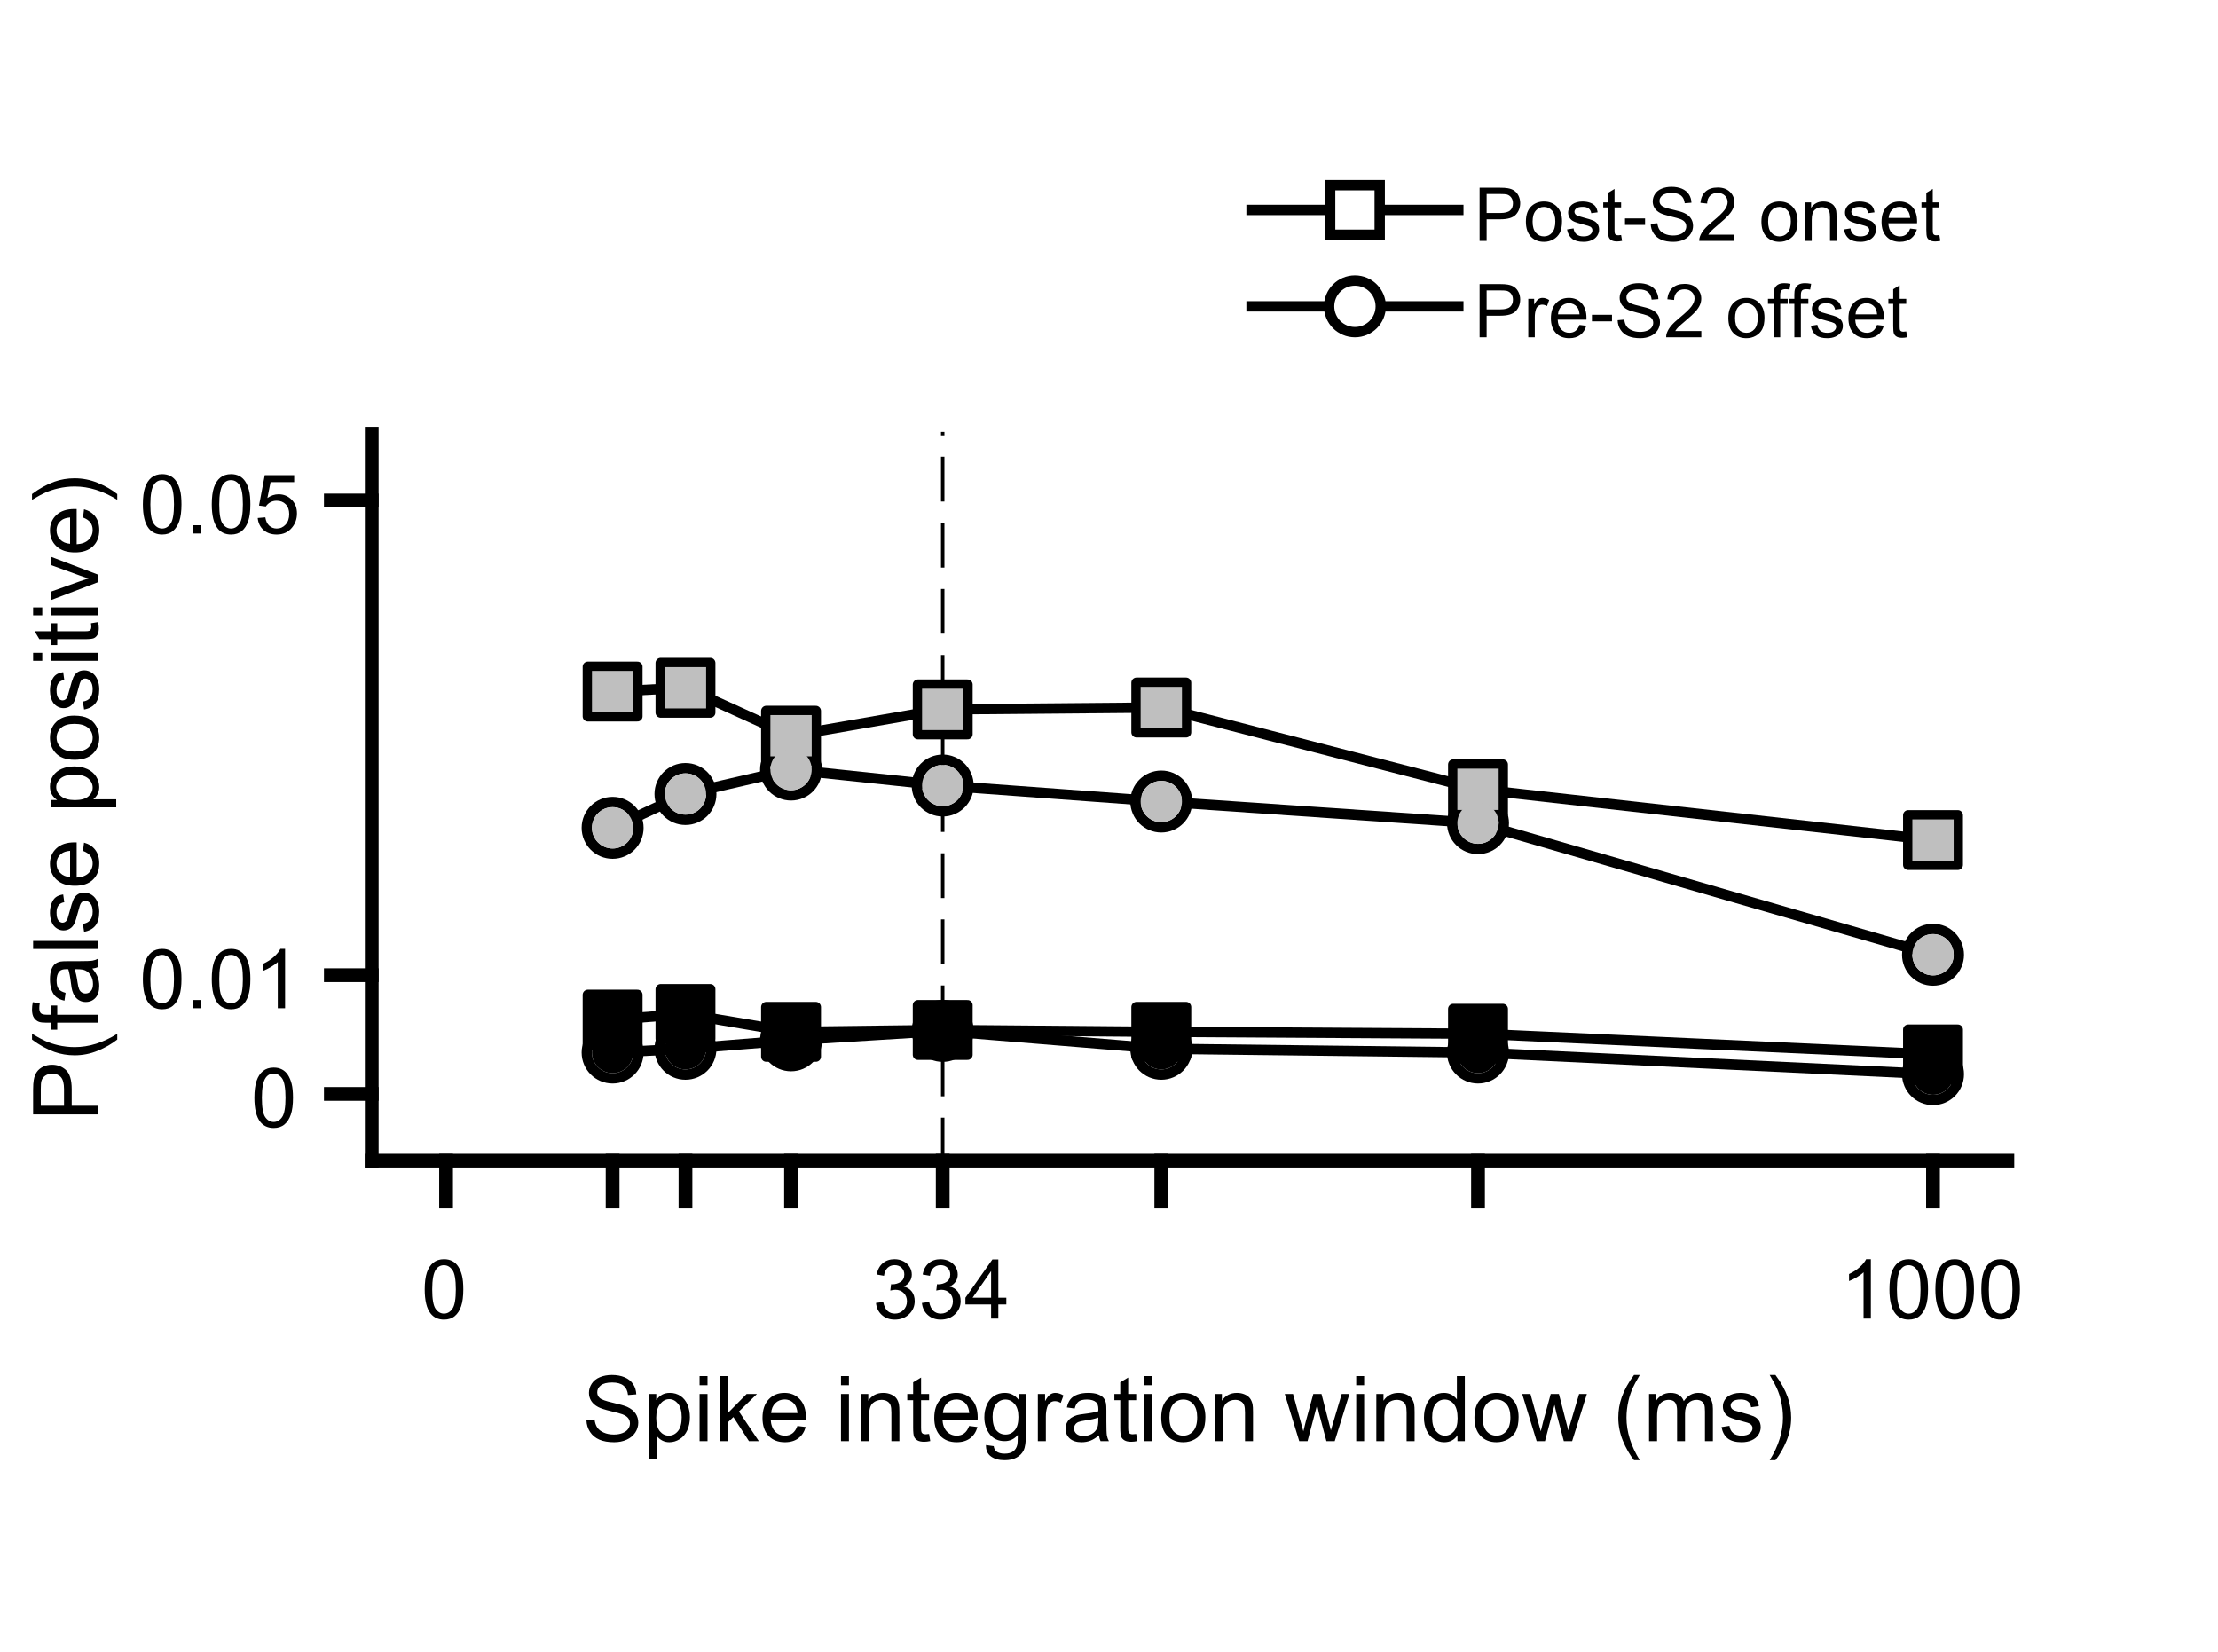 <?xml version="1.0"?>
<!DOCTYPE svg PUBLIC '-//W3C//DTD SVG 1.0//EN'
          'http://www.w3.org/TR/2001/REC-SVG-20010904/DTD/svg10.dtd'>
<svg xmlns:xlink="http://www.w3.org/1999/xlink" style="fill-opacity:1; color-rendering:auto; color-interpolation:auto; text-rendering:auto; stroke:black; stroke-linecap:square; stroke-miterlimit:10; shape-rendering:auto; stroke-opacity:1; fill:black; stroke-dasharray:none; font-weight:normal; stroke-width:1; font-family:'Dialog'; font-style:normal; stroke-linejoin:miter; font-size:12px; stroke-dashoffset:0; image-rendering:auto;" width="537" height="400" xmlns="http://www.w3.org/2000/svg"
><rect width="100%" height="100%" fill="#808080" stroke="none"/><!--Generated by the Batik Graphics2D SVG Generator--><defs id="genericDefs"
  /><g
  ><defs id="defs1"
    ><clipPath clipPathUnits="userSpaceOnUse" id="clipPath1"
      ><path d="M0 0 L537 0 L537 400 L0 400 L0 0 Z"
      /></clipPath
    ></defs
    ><g style="fill:white; stroke:white;"
    ><rect x="0" y="0" width="537" style="clip-path:url(#clipPath1); stroke:none;" height="400"
    /></g
    ><g style="fill:white; text-rendering:optimizeSpeed; color-rendering:optimizeSpeed; image-rendering:optimizeSpeed; shape-rendering:crispEdges; stroke:white; color-interpolation:sRGB;"
    ><rect x="0" width="537" height="400" y="0" style="stroke:none;"
    /></g
    ><g style="stroke-linecap:butt; text-rendering:geometricPrecision; image-rendering:optimizeQuality; color-rendering:optimizeQuality; stroke-linejoin:bevel; stroke-dasharray:10,6; color-interpolation:linearRGB; stroke-width:0.833; stroke-miterlimit:1;"
    ><line y2="105" style="fill:none;" x1="228.24" x2="228.24" y1="281"
    /></g
    ><g style="stroke-linecap:butt; text-rendering:geometricPrecision; color-rendering:optimizeQuality; image-rendering:optimizeQuality; stroke-linejoin:round; color-interpolation:linearRGB; stroke-width:2.5;"
    ><path d="M148.32 167.423 L165.96 166.513 L191.52 178.12 L228.24 171.748 L281.16 171.292 L357.84 191.094 L468 203.384" style="fill:none; fill-rule:evenodd;"
      /><path d="M-6 -6 L-6 6 L6 6 L6 -6 Z" style="fill:none; stroke-linejoin:miter;" transform="translate(148.32,167.423)"
      /><path d="M-6 -6 L-6 6 L6 6 L6 -6 Z" style="fill:none; stroke-linejoin:miter;" transform="translate(165.96,166.513)"
      /><path d="M-6 -6 L-6 6 L6 6 L6 -6 Z" style="fill:none; stroke-linejoin:miter;" transform="translate(191.52,178.12)"
      /><path d="M-6 -6 L-6 6 L6 6 L6 -6 Z" style="fill:none; stroke-linejoin:miter;" transform="translate(228.24,171.748)"
      /><path d="M-6 -6 L-6 6 L6 6 L6 -6 Z" style="fill:none; stroke-linejoin:miter;" transform="translate(281.16,171.292)"
      /><path d="M-6 -6 L-6 6 L6 6 L6 -6 Z" style="fill:none; stroke-linejoin:miter;" transform="translate(357.84,191.094)"
      /><path d="M-6 -6 L-6 6 L6 6 L6 -6 Z" style="fill:none; stroke-linejoin:miter;" transform="translate(468,203.384)"
      /><path d="M148.32 200.425 L165.96 192.232 L191.52 186.314 L228.24 190.183 L281.16 194.053 L357.84 199.287 L468 231.152" style="fill:none; fill-rule:evenodd;"
      /><path d="M0 -5 C2.761 -5 5 -2.761 5 0 L5 0 C5 2.761 2.761 5 -0 5 C-2.761 5 -5 2.761 -5 -0 C-5 -2.761 -2.761 -5 0 -5 ZM0 -7.5 C-4.142 -7.5 -7.5 -4.142 -7.5 -0 C-7.5 4.142 -4.142 7.5 -0 7.5 C4.142 7.5 7.5 4.142 7.5 0 L7.5 0 C7.5 -4.142 4.142 -7.5 0 -7.5 Z" style="stroke:none;" transform="translate(148.32,200.425)"
      /><path d="M0 -5 C2.761 -5 5 -2.761 5 0 L5 0 C5 2.761 2.761 5 -0 5 C-2.761 5 -5 2.761 -5 -0 C-5 -2.761 -2.761 -5 0 -5 ZM0 -7.5 C-4.142 -7.5 -7.5 -4.142 -7.5 -0 C-7.5 4.142 -4.142 7.5 -0 7.5 C4.142 7.5 7.5 4.142 7.5 0 L7.5 0 C7.5 -4.142 4.142 -7.5 0 -7.5 Z" style="stroke:none;" transform="translate(165.96,192.232)"
      /><path d="M0 -5 C2.761 -5 5 -2.761 5 0 L5 0 C5 2.761 2.761 5 -0 5 C-2.761 5 -5 2.761 -5 -0 C-5 -2.761 -2.761 -5 0 -5 ZM0 -7.5 C-4.142 -7.5 -7.5 -4.142 -7.5 -0 C-7.5 4.142 -4.142 7.5 -0 7.5 C4.142 7.5 7.5 4.142 7.5 0 L7.5 0 C7.5 -4.142 4.142 -7.5 0 -7.5 Z" style="stroke:none;" transform="translate(191.52,186.314)"
      /><path d="M0 -5 C2.761 -5 5 -2.761 5 0 L5 0 C5 2.761 2.761 5 -0 5 C-2.761 5 -5 2.761 -5 -0 C-5 -2.761 -2.761 -5 0 -5 ZM0 -7.5 C-4.142 -7.5 -7.5 -4.142 -7.5 -0 C-7.5 4.142 -4.142 7.5 -0 7.5 C4.142 7.5 7.5 4.142 7.5 0 L7.5 0 C7.5 -4.142 4.142 -7.5 0 -7.5 Z" style="stroke:none;" transform="translate(228.24,190.183)"
      /><path d="M0 -5 C2.761 -5 5 -2.761 5 0 L5 0 C5 2.761 2.761 5 -0 5 C-2.761 5 -5 2.761 -5 -0 C-5 -2.761 -2.761 -5 0 -5 ZM0 -7.5 C-4.142 -7.5 -7.5 -4.142 -7.5 -0 C-7.5 4.142 -4.142 7.5 -0 7.5 C4.142 7.5 7.5 4.142 7.5 0 L7.5 0 C7.5 -4.142 4.142 -7.5 0 -7.5 Z" style="stroke:none;" transform="translate(281.16,194.053)"
      /><path d="M0 -5 C2.761 -5 5 -2.761 5 0 L5 0 C5 2.761 2.761 5 -0 5 C-2.761 5 -5 2.761 -5 -0 C-5 -2.761 -2.761 -5 0 -5 ZM0 -7.5 C-4.142 -7.5 -7.5 -4.142 -7.5 -0 C-7.5 4.142 -4.142 7.5 -0 7.5 C4.142 7.5 7.5 4.142 7.5 0 L7.5 0 C7.5 -4.142 4.142 -7.5 0 -7.5 Z" style="stroke:none;" transform="translate(357.84,199.287)"
      /><path d="M0 -5 C2.761 -5 5 -2.761 5 0 L5 0 C5 2.761 2.761 5 -0 5 C-2.761 5 -5 2.761 -5 -0 C-5 -2.761 -2.761 -5 0 -5 ZM0 -7.5 C-4.142 -7.5 -7.5 -4.142 -7.5 -0 C-7.5 4.142 -4.142 7.5 -0 7.5 C4.142 7.5 7.5 4.142 7.5 0 L7.5 0 C7.5 -4.142 4.142 -7.5 0 -7.5 Z" style="stroke:none;" transform="translate(468,231.152)"
      /><path d="M148.32 246.856 L165.96 245.491 L191.52 249.815 L228.24 249.36 L281.16 249.815 L357.84 250.27 L468 255.278" style="fill:none; fill-rule:evenodd;"
      /><path d="M-6 -6 L-6 6 L6 6 L6 -6 Z" style="fill:none; stroke-linejoin:miter;" transform="translate(148.32,246.856)"
      /><path d="M-6 -6 L-6 6 L6 6 L6 -6 Z" style="fill:none; stroke-linejoin:miter;" transform="translate(165.96,245.491)"
      /><path d="M-6 -6 L-6 6 L6 6 L6 -6 Z" style="fill:none; stroke-linejoin:miter;" transform="translate(191.52,249.815)"
      /><path d="M-6 -6 L-6 6 L6 6 L6 -6 Z" style="fill:none; stroke-linejoin:miter;" transform="translate(228.24,249.36)"
      /><path d="M-6 -6 L-6 6 L6 6 L6 -6 Z" style="fill:none; stroke-linejoin:miter;" transform="translate(281.16,249.815)"
      /><path d="M-6 -6 L-6 6 L6 6 L6 -6 Z" style="fill:none; stroke-linejoin:miter;" transform="translate(357.84,250.27)"
      /><path d="M-6 -6 L-6 6 L6 6 L6 -6 Z" style="fill:none; stroke-linejoin:miter;" transform="translate(468,255.278)"
      /><path d="M148.32 254.822 L165.96 253.912 L191.52 251.863 L228.24 249.587 L281.16 253.912 L357.84 254.822 L468 260.057" style="fill:none; fill-rule:evenodd;"
      /><path d="M0 -5 C2.761 -5 5 -2.761 5 0 L5 0 C5 2.761 2.761 5 -0 5 C-2.761 5 -5 2.761 -5 -0 C-5 -2.761 -2.761 -5 0 -5 ZM0 -7.5 C-4.142 -7.5 -7.5 -4.142 -7.5 -0 C-7.5 4.142 -4.142 7.5 -0 7.5 C4.142 7.5 7.5 4.142 7.5 0 L7.5 0 C7.5 -4.142 4.142 -7.5 0 -7.5 Z" style="stroke:none;" transform="translate(148.32,254.822)"
      /><path d="M0 -5 C2.761 -5 5 -2.761 5 0 L5 0 C5 2.761 2.761 5 -0 5 C-2.761 5 -5 2.761 -5 -0 C-5 -2.761 -2.761 -5 0 -5 ZM0 -7.5 C-4.142 -7.5 -7.5 -4.142 -7.5 -0 C-7.5 4.142 -4.142 7.5 -0 7.5 C4.142 7.5 7.5 4.142 7.5 0 L7.5 0 C7.5 -4.142 4.142 -7.5 0 -7.5 Z" style="stroke:none;" transform="translate(165.96,253.912)"
      /><path d="M0 -5 C2.761 -5 5 -2.761 5 0 L5 0 C5 2.761 2.761 5 -0 5 C-2.761 5 -5 2.761 -5 -0 C-5 -2.761 -2.761 -5 0 -5 ZM0 -7.5 C-4.142 -7.5 -7.5 -4.142 -7.5 -0 C-7.5 4.142 -4.142 7.5 -0 7.5 C4.142 7.5 7.5 4.142 7.5 0 L7.5 0 C7.5 -4.142 4.142 -7.5 0 -7.5 Z" style="stroke:none;" transform="translate(191.52,251.863)"
      /><path d="M0 -5 C2.761 -5 5 -2.761 5 0 L5 0 C5 2.761 2.761 5 -0 5 C-2.761 5 -5 2.761 -5 -0 C-5 -2.761 -2.761 -5 0 -5 ZM0 -7.5 C-4.142 -7.5 -7.5 -4.142 -7.5 -0 C-7.5 4.142 -4.142 7.5 -0 7.5 C4.142 7.5 7.5 4.142 7.5 0 L7.5 0 C7.5 -4.142 4.142 -7.5 0 -7.5 Z" style="stroke:none;" transform="translate(228.24,249.587)"
      /><path d="M0 -5 C2.761 -5 5 -2.761 5 0 L5 0 C5 2.761 2.761 5 -0 5 C-2.761 5 -5 2.761 -5 -0 C-5 -2.761 -2.761 -5 0 -5 ZM0 -7.5 C-4.142 -7.5 -7.5 -4.142 -7.5 -0 C-7.5 4.142 -4.142 7.5 -0 7.5 C4.142 7.5 7.5 4.142 7.5 0 L7.5 0 C7.5 -4.142 4.142 -7.5 0 -7.5 Z" style="stroke:none;" transform="translate(281.16,253.912)"
      /><path d="M0 -5 C2.761 -5 5 -2.761 5 0 L5 0 C5 2.761 2.761 5 -0 5 C-2.761 5 -5 2.761 -5 -0 C-5 -2.761 -2.761 -5 0 -5 ZM0 -7.5 C-4.142 -7.5 -7.5 -4.142 -7.5 -0 C-7.5 4.142 -4.142 7.5 -0 7.5 C4.142 7.5 7.5 4.142 7.5 0 L7.5 0 C7.5 -4.142 4.142 -7.5 0 -7.5 Z" style="stroke:none;" transform="translate(357.84,254.822)"
      /><path d="M0 -5 C2.761 -5 5 -2.761 5 0 L5 0 C5 2.761 2.761 5 -0 5 C-2.761 5 -5 2.761 -5 -0 C-5 -2.761 -2.761 -5 0 -5 ZM0 -7.5 C-4.142 -7.5 -7.5 -4.142 -7.5 -0 C-7.5 4.142 -4.142 7.5 -0 7.5 C4.142 7.5 7.5 4.142 7.5 0 L7.5 0 C7.5 -4.142 4.142 -7.5 0 -7.5 Z" style="stroke:none;" transform="translate(468,260.057)"
    /></g
    ><g transform="translate(148.32,167.423)" style="fill:rgb(191,191,191); text-rendering:geometricPrecision; color-rendering:optimizeQuality; image-rendering:optimizeQuality; color-interpolation:linearRGB; stroke:rgb(191,191,191);"
    ><path style="stroke:none;" d="M-5 -5 L-5 5 L5 5 L5 -5 Z"
      /><path d="M-5 -5 L-5 5 L5 5 L5 -5 Z" style="stroke:none;" transform="translate(17.64,-0.91)"
      /><path d="M-5 -5 L-5 5 L5 5 L5 -5 Z" style="stroke:none;" transform="translate(43.2,10.697)"
      /><path d="M-5 -5 L-5 5 L5 5 L5 -5 Z" style="stroke:none;" transform="translate(79.92,4.324)"
      /><path d="M-5 -5 L-5 5 L5 5 L5 -5 Z" style="stroke:none;" transform="translate(132.84,3.869)"
      /><path d="M-5 -5 L-5 5 L5 5 L5 -5 Z" style="stroke:none;" transform="translate(209.52,23.671)"
      /><path d="M-5 -5 L-5 5 L5 5 L5 -5 Z" style="stroke:none;" transform="translate(319.68,35.961)"
      /><circle r="5" style="stroke:none;" cx="0" transform="translate(0,33.002)" cy="0"
      /><circle r="5" style="stroke:none;" cx="0" transform="translate(17.64,24.809)" cy="0"
      /><circle r="5" style="stroke:none;" cx="0" transform="translate(43.2,18.891)" cy="0"
      /><circle r="5" style="stroke:none;" cx="0" transform="translate(79.92,22.76)" cy="0"
      /><circle r="5" style="stroke:none;" cx="0" transform="translate(132.84,26.629)" cy="0"
      /><circle r="5" style="stroke:none;" cx="0" transform="translate(209.52,31.864)" cy="0"
      /><circle r="5" style="stroke:none;" cx="0" transform="translate(319.68,63.728)" cy="0"
      /><path d="M-5 -5 L-5 5 L5 5 L5 -5 Z" style="fill:black; stroke:none;" transform="translate(0,79.433)"
      /><path d="M-5 -5 L-5 5 L5 5 L5 -5 Z" style="fill:black; stroke:none;" transform="translate(17.64,78.067)"
      /><path d="M-5 -5 L-5 5 L5 5 L5 -5 Z" style="fill:black; stroke:none;" transform="translate(43.2,82.392)"
      /><path d="M-5 -5 L-5 5 L5 5 L5 -5 Z" style="fill:black; stroke:none;" transform="translate(79.92,81.937)"
      /><path d="M-5 -5 L-5 5 L5 5 L5 -5 Z" style="fill:black; stroke:none;" transform="translate(132.84,82.392)"
      /><path d="M-5 -5 L-5 5 L5 5 L5 -5 Z" style="fill:black; stroke:none;" transform="translate(209.52,82.847)"
      /><path d="M-5 -5 L-5 5 L5 5 L5 -5 Z" style="fill:black; stroke:none;" transform="translate(319.68,87.854)"
      /><circle transform="translate(0,87.399)" style="fill:black; stroke:none;" r="5" cx="0" cy="0"
      /><circle transform="translate(17.64,86.489)" style="fill:black; stroke:none;" r="5" cx="0" cy="0"
      /><circle transform="translate(43.2,84.44)" style="fill:black; stroke:none;" r="5" cx="0" cy="0"
      /><circle transform="translate(79.92,82.164)" style="fill:black; stroke:none;" r="5" cx="0" cy="0"
      /><circle transform="translate(132.84,86.489)" style="fill:black; stroke:none;" r="5" cx="0" cy="0"
      /><circle transform="translate(209.52,87.399)" style="fill:black; stroke:none;" r="5" cx="0" cy="0"
      /><circle transform="translate(319.68,92.634)" style="fill:black; stroke:none;" r="5" cx="0" cy="0"
    /></g
    ><g style="text-rendering:geometricPrecision; stroke-width:3.333; color-interpolation:linearRGB; color-rendering:optimizeQuality; image-rendering:optimizeQuality; stroke-linejoin:round;"
    ><line y2="281" style="fill:none;" x1="90" x2="486" y1="281"
      /><line y2="290.9" style="fill:none;" x1="108" x2="108" y1="281"
      /><line y2="290.9" style="fill:none;" x1="148.32" x2="148.32" y1="281"
      /><line y2="290.9" style="fill:none;" x1="165.96" x2="165.96" y1="281"
      /><line y2="290.9" style="fill:none;" x1="191.52" x2="191.52" y1="281"
      /><line y2="290.9" style="fill:none;" x1="228.24" x2="228.24" y1="281"
      /><line y2="290.9" style="fill:none;" x1="281.16" x2="281.16" y1="281"
      /><line y2="290.9" style="fill:none;" x1="357.84" x2="357.84" y1="281"
      /><line y2="290.9" style="fill:none;" x1="468" x2="468" y1="281"
    /></g
    ><g transform="translate(108,298.233)" style="font-size:20px; text-rendering:geometricPrecision; color-rendering:optimizeQuality; image-rendering:optimizeQuality; font-family:'SansSerif'; color-interpolation:linearRGB;"
    ><path style="stroke:none;" d="M-5.172 13.938 Q-5.172 11.406 -4.648 9.852 Q-4.125 8.297 -3.094 7.461 Q-2.062 6.625 -0.5 6.625 Q0.656 6.625 1.523 7.086 Q2.391 7.547 2.953 8.422 Q3.516 9.297 3.844 10.555 Q4.172 11.812 4.172 13.938 Q4.172 16.453 3.648 18 Q3.125 19.547 2.102 20.398 Q1.078 21.25 -0.5 21.25 Q-2.578 21.25 -3.75 19.766 Q-5.172 17.969 -5.172 13.938 ZM-3.359 13.938 Q-3.359 17.469 -2.539 18.633 Q-1.719 19.797 -0.5 19.797 Q0.703 19.797 1.531 18.625 Q2.359 17.453 2.359 13.938 Q2.359 10.406 1.531 9.242 Q0.703 8.078 -0.516 8.078 Q-1.734 8.078 -2.453 9.109 Q-3.359 10.406 -3.359 13.938 Z"
    /></g
    ><g transform="translate(228.24,298.233)" style="font-size:20px; text-rendering:geometricPrecision; color-rendering:optimizeQuality; image-rendering:optimizeQuality; font-family:'SansSerif'; color-interpolation:linearRGB;"
    ><path style="stroke:none;" d="M-16.156 17.219 L-14.406 16.984 Q-14.094 18.484 -13.367 19.141 Q-12.641 19.797 -11.594 19.797 Q-10.359 19.797 -9.508 18.938 Q-8.656 18.078 -8.656 16.812 Q-8.656 15.594 -9.445 14.812 Q-10.234 14.031 -11.453 14.031 Q-11.953 14.031 -12.688 14.219 L-12.5 12.672 Q-12.328 12.703 -12.219 12.703 Q-11.094 12.703 -10.195 12.117 Q-9.297 11.531 -9.297 10.312 Q-9.297 9.344 -9.953 8.703 Q-10.609 8.062 -11.641 8.062 Q-12.656 8.062 -13.344 8.711 Q-14.031 9.359 -14.219 10.641 L-15.984 10.328 Q-15.656 8.562 -14.516 7.594 Q-13.375 6.625 -11.672 6.625 Q-10.5 6.625 -9.516 7.125 Q-8.531 7.625 -8.008 8.5 Q-7.484 9.375 -7.484 10.344 Q-7.484 11.266 -7.984 12.031 Q-8.484 12.797 -9.453 13.25 Q-8.188 13.531 -7.484 14.461 Q-6.781 15.391 -6.781 16.766 Q-6.781 18.641 -8.148 19.945 Q-9.516 21.25 -11.609 21.25 Q-13.5 21.25 -14.742 20.125 Q-15.984 19 -16.156 17.219 ZM-5.033 17.219 L-3.283 16.984 Q-2.971 18.484 -2.244 19.141 Q-1.518 19.797 -0.471 19.797 Q0.764 19.797 1.615 18.938 Q2.467 18.078 2.467 16.812 Q2.467 15.594 1.678 14.812 Q0.889 14.031 -0.33 14.031 Q-0.83 14.031 -1.565 14.219 L-1.377 12.672 Q-1.205 12.703 -1.096 12.703 Q0.029 12.703 0.928 12.117 Q1.826 11.531 1.826 10.312 Q1.826 9.344 1.17 8.703 Q0.514 8.062 -0.518 8.062 Q-1.533 8.062 -2.221 8.711 Q-2.908 9.359 -3.096 10.641 L-4.861 10.328 Q-4.533 8.562 -3.393 7.594 Q-2.252 6.625 -0.549 6.625 Q0.623 6.625 1.607 7.125 Q2.592 7.625 3.115 8.5 Q3.639 9.375 3.639 10.344 Q3.639 11.266 3.139 12.031 Q2.639 12.797 1.67 13.25 Q2.936 13.531 3.639 14.461 Q4.342 15.391 4.342 16.766 Q4.342 18.641 2.975 19.945 Q1.607 21.25 -0.486 21.25 Q-2.377 21.25 -3.619 20.125 Q-4.861 19 -5.033 17.219 ZM11.715 21 L11.715 17.578 L5.496 17.578 L5.496 15.953 L12.027 6.688 L13.465 6.688 L13.465 15.953 L15.402 15.953 L15.402 17.578 L13.465 17.578 L13.465 21 L11.715 21 ZM11.715 15.953 L11.715 9.5 L7.231 15.953 L11.715 15.953 Z"
    /></g
    ><g transform="translate(468,298.233)" style="font-size:20px; text-rendering:geometricPrecision; color-rendering:optimizeQuality; image-rendering:optimizeQuality; font-family:'SansSerif'; color-interpolation:linearRGB;"
    ><path style="stroke:none;" d="M-15.047 21 L-16.812 21 L-16.812 9.797 Q-17.438 10.406 -18.469 11.008 Q-19.5 11.609 -20.328 11.922 L-20.328 10.219 Q-18.844 9.531 -17.742 8.539 Q-16.641 7.547 -16.188 6.625 L-15.047 6.625 L-15.047 21 ZM-10.549 13.938 Q-10.549 11.406 -10.025 9.852 Q-9.502 8.297 -8.471 7.461 Q-7.439 6.625 -5.877 6.625 Q-4.721 6.625 -3.853 7.086 Q-2.986 7.547 -2.424 8.422 Q-1.861 9.297 -1.533 10.555 Q-1.205 11.812 -1.205 13.938 Q-1.205 16.453 -1.728 18 Q-2.252 19.547 -3.275 20.398 Q-4.299 21.25 -5.877 21.25 Q-7.955 21.25 -9.127 19.766 Q-10.549 17.969 -10.549 13.938 ZM-8.736 13.938 Q-8.736 17.469 -7.916 18.633 Q-7.096 19.797 -5.877 19.797 Q-4.674 19.797 -3.846 18.625 Q-3.018 17.453 -3.018 13.938 Q-3.018 10.406 -3.846 9.242 Q-4.674 8.078 -5.893 8.078 Q-7.111 8.078 -7.83 9.109 Q-8.736 10.406 -8.736 13.938 ZM0.574 13.938 Q0.574 11.406 1.098 9.852 Q1.621 8.297 2.652 7.461 Q3.684 6.625 5.246 6.625 Q6.402 6.625 7.269 7.086 Q8.137 7.547 8.699 8.422 Q9.262 9.297 9.59 10.555 Q9.918 11.812 9.918 13.938 Q9.918 16.453 9.395 18 Q8.871 19.547 7.848 20.398 Q6.824 21.25 5.246 21.25 Q3.168 21.25 1.996 19.766 Q0.574 17.969 0.574 13.938 ZM2.387 13.938 Q2.387 17.469 3.207 18.633 Q4.027 19.797 5.246 19.797 Q6.449 19.797 7.277 18.625 Q8.105 17.453 8.105 13.938 Q8.105 10.406 7.277 9.242 Q6.449 8.078 5.231 8.078 Q4.012 8.078 3.293 9.109 Q2.387 10.406 2.387 13.938 ZM11.697 13.938 Q11.697 11.406 12.221 9.852 Q12.744 8.297 13.775 7.461 Q14.807 6.625 16.369 6.625 Q17.525 6.625 18.393 7.086 Q19.26 7.547 19.822 8.422 Q20.385 9.297 20.713 10.555 Q21.041 11.812 21.041 13.938 Q21.041 16.453 20.518 18 Q19.994 19.547 18.971 20.398 Q17.947 21.25 16.369 21.25 Q14.291 21.25 13.119 19.766 Q11.697 17.969 11.697 13.938 ZM13.51 13.938 Q13.51 17.469 14.33 18.633 Q15.15 19.797 16.369 19.797 Q17.572 19.797 18.4 18.625 Q19.229 17.453 19.229 13.938 Q19.229 10.406 18.4 9.242 Q17.572 8.078 16.354 8.078 Q15.135 8.078 14.416 9.109 Q13.51 10.406 13.51 13.938 Z"
    /></g
    ><g transform="translate(288,325.9)" style="font-size:22px; text-rendering:geometricPrecision; color-rendering:optimizeQuality; image-rendering:optimizeQuality; font-family:'SansSerif'; color-interpolation:linearRGB;"
    ><path style="stroke:none;" d="M-146.016 17.938 L-144.047 17.766 Q-143.906 18.953 -143.398 19.711 Q-142.891 20.469 -141.812 20.938 Q-140.734 21.406 -139.391 21.406 Q-138.203 21.406 -137.289 21.047 Q-136.375 20.688 -135.93 20.07 Q-135.484 19.453 -135.484 18.719 Q-135.484 17.984 -135.914 17.43 Q-136.344 16.875 -137.328 16.5 Q-137.969 16.25 -140.141 15.734 Q-142.312 15.219 -143.172 14.75 Q-144.297 14.156 -144.852 13.281 Q-145.406 12.406 -145.406 11.328 Q-145.406 10.125 -144.734 9.094 Q-144.062 8.062 -142.758 7.523 Q-141.453 6.984 -139.859 6.984 Q-138.109 6.984 -136.773 7.547 Q-135.438 8.109 -134.719 9.203 Q-134 10.297 -133.953 11.688 L-135.953 11.844 Q-136.109 10.344 -137.039 9.578 Q-137.969 8.812 -139.781 8.812 Q-141.672 8.812 -142.539 9.508 Q-143.406 10.203 -143.406 11.188 Q-143.406 12.031 -142.781 12.578 Q-142.188 13.125 -139.648 13.703 Q-137.109 14.281 -136.156 14.703 Q-134.781 15.344 -134.125 16.312 Q-133.469 17.281 -133.469 18.547 Q-133.469 19.812 -134.195 20.922 Q-134.922 22.031 -136.266 22.648 Q-137.609 23.266 -139.297 23.266 Q-141.438 23.266 -142.883 22.641 Q-144.328 22.016 -145.148 20.766 Q-145.969 19.516 -146.016 17.938 ZM-130.873 27.375 L-130.873 11.594 L-129.107 11.594 L-129.107 13.078 Q-128.498 12.203 -127.709 11.766 Q-126.92 11.328 -125.811 11.328 Q-124.342 11.328 -123.225 12.086 Q-122.107 12.844 -121.537 14.211 Q-120.967 15.578 -120.967 17.203 Q-120.967 18.953 -121.6 20.359 Q-122.232 21.766 -123.428 22.516 Q-124.623 23.266 -125.951 23.266 Q-126.904 23.266 -127.678 22.852 Q-128.451 22.438 -128.935 21.812 L-128.935 27.375 L-130.873 27.375 ZM-129.123 17.359 Q-129.123 19.562 -128.232 20.617 Q-127.342 21.672 -126.076 21.672 Q-124.779 21.672 -123.865 20.578 Q-122.951 19.484 -122.951 17.203 Q-122.951 15.016 -123.85 13.93 Q-124.748 12.844 -125.982 12.844 Q-127.217 12.844 -128.17 14 Q-129.123 15.156 -129.123 17.359 ZM-118.622 9.469 L-118.622 7.25 L-116.7 7.25 L-116.7 9.469 L-118.622 9.469 ZM-118.622 23 L-118.622 11.594 L-116.7 11.594 L-116.7 23 L-118.622 23 ZM-113.734 23 L-113.734 7.25 L-111.812 7.25 L-111.812 16.234 L-107.234 11.594 L-104.734 11.594 L-109.094 15.828 L-104.281 23 L-106.672 23 L-110.438 17.172 L-111.812 18.484 L-111.812 23 L-113.734 23 ZM-94.938 19.328 L-92.938 19.578 Q-93.422 21.328 -94.695 22.297 Q-95.969 23.266 -97.969 23.266 Q-100.469 23.266 -101.93 21.719 Q-103.391 20.172 -103.391 17.391 Q-103.391 14.516 -101.914 12.922 Q-100.438 11.328 -98.062 11.328 Q-95.781 11.328 -94.328 12.891 Q-92.875 14.453 -92.875 17.281 Q-92.875 17.453 -92.891 17.797 L-101.406 17.797 Q-101.297 19.672 -100.336 20.672 Q-99.375 21.672 -97.953 21.672 Q-96.891 21.672 -96.141 21.109 Q-95.391 20.547 -94.938 19.328 ZM-101.297 16.203 L-94.922 16.203 Q-95.047 14.766 -95.656 14.047 Q-96.578 12.922 -98.047 12.922 Q-99.375 12.922 -100.281 13.812 Q-101.188 14.703 -101.297 16.203 ZM-84.387 9.469 L-84.387 7.25 L-82.465 7.25 L-82.465 9.469 L-84.387 9.469 ZM-84.387 23 L-84.387 11.594 L-82.465 11.594 L-82.465 23 L-84.387 23 ZM-79.515 23 L-79.515 11.594 L-77.78 11.594 L-77.78 13.219 Q-76.515 11.328 -74.14 11.328 Q-73.108 11.328 -72.249 11.703 Q-71.39 12.078 -70.96 12.68 Q-70.53 13.281 -70.358 14.109 Q-70.249 14.641 -70.249 15.984 L-70.249 23 L-72.186 23 L-72.186 16.062 Q-72.186 14.875 -72.405 14.289 Q-72.624 13.703 -73.202 13.359 Q-73.78 13.016 -74.561 13.016 Q-75.796 13.016 -76.686 13.797 Q-77.577 14.578 -77.577 16.766 L-77.577 23 L-79.515 23 ZM-63.06 21.266 L-62.779 22.984 Q-63.592 23.156 -64.248 23.156 Q-65.295 23.156 -65.873 22.82 Q-66.451 22.484 -66.686 21.945 Q-66.92 21.406 -66.92 19.656 L-66.92 13.094 L-68.342 13.094 L-68.342 11.594 L-66.92 11.594 L-66.92 8.766 L-64.998 7.609 L-64.998 11.594 L-63.06 11.594 L-63.06 13.094 L-64.998 13.094 L-64.998 19.766 Q-64.998 20.594 -64.897 20.828 Q-64.795 21.062 -64.568 21.203 Q-64.342 21.344 -63.904 21.344 Q-63.592 21.344 -63.06 21.266 ZM-53.355 19.328 L-51.355 19.578 Q-51.839 21.328 -53.112 22.297 Q-54.386 23.266 -56.386 23.266 Q-58.886 23.266 -60.347 21.719 Q-61.808 20.172 -61.808 17.391 Q-61.808 14.516 -60.331 12.922 Q-58.855 11.328 -56.48 11.328 Q-54.198 11.328 -52.745 12.891 Q-51.292 14.453 -51.292 17.281 Q-51.292 17.453 -51.308 17.797 L-59.823 17.797 Q-59.714 19.672 -58.753 20.672 Q-57.792 21.672 -56.37 21.672 Q-55.308 21.672 -54.558 21.109 Q-53.808 20.547 -53.355 19.328 ZM-59.714 16.203 L-53.339 16.203 Q-53.464 14.766 -54.073 14.047 Q-54.995 12.922 -56.464 12.922 Q-57.792 12.922 -58.698 13.812 Q-59.605 14.703 -59.714 16.203 ZM-49.291 23.953 L-47.416 24.219 Q-47.291 25.094 -46.76 25.5 Q-46.041 26.031 -44.791 26.031 Q-43.447 26.031 -42.713 25.492 Q-41.978 24.953 -41.728 23.984 Q-41.572 23.391 -41.588 21.5 Q-42.853 23 -44.744 23 Q-47.103 23 -48.393 21.305 Q-49.682 19.609 -49.682 17.234 Q-49.682 15.594 -49.088 14.219 Q-48.494 12.844 -47.369 12.086 Q-46.244 11.328 -44.728 11.328 Q-42.713 11.328 -41.4 12.969 L-41.4 11.594 L-39.619 11.594 L-39.619 21.453 Q-39.619 24.125 -40.166 25.234 Q-40.713 26.344 -41.885 26.984 Q-43.057 27.625 -44.775 27.625 Q-46.822 27.625 -48.08 26.711 Q-49.338 25.797 -49.291 23.953 ZM-47.682 17.094 Q-47.682 19.344 -46.791 20.375 Q-45.9 21.406 -44.557 21.406 Q-43.228 21.406 -42.33 20.375 Q-41.432 19.344 -41.432 17.156 Q-41.432 15.062 -42.361 14 Q-43.291 12.938 -44.588 12.938 Q-45.885 12.938 -46.783 13.984 Q-47.682 15.031 -47.682 17.094 ZM-36.727 23 L-36.727 11.594 L-34.977 11.594 L-34.977 13.328 Q-34.321 12.109 -33.751 11.719 Q-33.181 11.328 -32.509 11.328 Q-31.524 11.328 -30.524 11.953 L-31.181 13.75 Q-31.899 13.328 -32.602 13.328 Q-33.243 13.328 -33.743 13.711 Q-34.243 14.094 -34.462 14.766 Q-34.79 15.797 -34.79 17.031 L-34.79 23 L-36.727 23 ZM-21.933 21.594 Q-22.995 22.5 -23.995 22.883 Q-24.995 23.266 -26.136 23.266 Q-28.011 23.266 -29.019 22.344 Q-30.026 21.422 -30.026 19.984 Q-30.026 19.156 -29.644 18.461 Q-29.261 17.766 -28.644 17.352 Q-28.026 16.938 -27.261 16.719 Q-26.683 16.562 -25.542 16.422 Q-23.198 16.141 -22.089 15.766 Q-22.073 15.359 -22.073 15.25 Q-22.073 14.078 -22.62 13.594 Q-23.37 12.938 -24.823 12.938 Q-26.198 12.938 -26.847 13.414 Q-27.495 13.891 -27.808 15.109 L-29.698 14.844 Q-29.433 13.625 -28.847 12.883 Q-28.261 12.141 -27.144 11.734 Q-26.026 11.328 -24.542 11.328 Q-23.089 11.328 -22.175 11.672 Q-21.261 12.016 -20.831 12.539 Q-20.401 13.062 -20.23 13.859 Q-20.136 14.359 -20.136 15.641 L-20.136 18.219 Q-20.136 20.922 -20.011 21.633 Q-19.886 22.344 -19.526 23 L-21.542 23 Q-21.839 22.391 -21.933 21.594 ZM-22.089 17.281 Q-23.136 17.703 -25.245 18 Q-26.433 18.172 -26.933 18.391 Q-27.433 18.609 -27.698 19.023 Q-27.964 19.438 -27.964 19.938 Q-27.964 20.719 -27.378 21.234 Q-26.792 21.75 -25.667 21.75 Q-24.542 21.75 -23.675 21.258 Q-22.808 20.766 -22.401 19.922 Q-22.089 19.266 -22.089 17.984 L-22.089 17.281 ZM-12.916 21.266 L-12.635 22.984 Q-13.447 23.156 -14.104 23.156 Q-15.15 23.156 -15.729 22.82 Q-16.307 22.484 -16.541 21.945 Q-16.775 21.406 -16.775 19.656 L-16.775 13.094 L-18.197 13.094 L-18.197 11.594 L-16.775 11.594 L-16.775 8.766 L-14.854 7.609 L-14.854 11.594 L-12.916 11.594 L-12.916 13.094 L-14.854 13.094 L-14.854 19.766 Q-14.854 20.594 -14.752 20.828 Q-14.65 21.062 -14.424 21.203 Q-14.197 21.344 -13.76 21.344 Q-13.447 21.344 -12.916 21.266 ZM-11.007 9.469 L-11.007 7.25 L-9.085 7.25 L-9.085 9.469 L-11.007 9.469 ZM-11.007 23 L-11.007 11.594 L-9.085 11.594 L-9.085 23 L-11.007 23 ZM-6.854 17.297 Q-6.854 14.125 -5.088 12.594 Q-3.619 11.328 -1.51 11.328 Q0.85 11.328 2.342 12.875 Q3.834 14.422 3.834 17.141 Q3.834 19.344 3.17 20.602 Q2.506 21.859 1.248 22.562 Q-0.01 23.266 -1.51 23.266 Q-3.9 23.266 -5.377 21.727 Q-6.854 20.188 -6.854 17.297 ZM-4.869 17.297 Q-4.869 19.484 -3.916 20.578 Q-2.963 21.672 -1.51 21.672 Q-0.072 21.672 0.889 20.57 Q1.85 19.469 1.85 17.234 Q1.85 15.109 0.889 14.023 Q-0.072 12.938 -1.51 12.938 Q-2.963 12.938 -3.916 14.023 Q-4.869 15.109 -4.869 17.297 ZM6.101 23 L6.101 11.594 L7.835 11.594 L7.835 13.219 Q9.101 11.328 11.476 11.328 Q12.507 11.328 13.366 11.703 Q14.226 12.078 14.655 12.68 Q15.085 13.281 15.257 14.109 Q15.366 14.641 15.366 15.984 L15.366 23 L13.429 23 L13.429 16.062 Q13.429 14.875 13.21 14.289 Q12.991 13.703 12.413 13.359 Q11.835 13.016 11.054 13.016 Q9.819 13.016 8.929 13.797 Q8.038 14.578 8.038 16.766 L8.038 23 L6.101 23 ZM26.558 23 L23.058 11.594 L25.058 11.594 L26.87 18.172 L27.558 20.625 Q27.589 20.438 28.136 18.266 L29.964 11.594 L31.948 11.594 L33.651 18.203 L34.214 20.391 L34.87 18.188 L36.839 11.594 L38.714 11.594 L35.151 23 L33.136 23 L31.323 16.172 L30.886 14.219 L28.573 23 L26.558 23 ZM40.352 9.469 L40.352 7.25 L42.273 7.25 L42.273 9.469 L40.352 9.469 ZM40.352 23 L40.352 11.594 L42.273 11.594 L42.273 23 L40.352 23 ZM45.224 23 L45.224 11.594 L46.958 11.594 L46.958 13.219 Q48.224 11.328 50.599 11.328 Q51.63 11.328 52.489 11.703 Q53.349 12.078 53.778 12.68 Q54.208 13.281 54.38 14.109 Q54.489 14.641 54.489 15.984 L54.489 23 L52.552 23 L52.552 16.062 Q52.552 14.875 52.333 14.289 Q52.114 13.703 51.536 13.359 Q50.958 13.016 50.177 13.016 Q48.942 13.016 48.052 13.797 Q47.161 14.578 47.161 16.766 L47.161 23 L45.224 23 ZM64.865 23 L64.865 21.562 Q63.772 23.266 61.662 23.266 Q60.303 23.266 59.162 22.508 Q58.022 21.75 57.389 20.406 Q56.756 19.062 56.756 17.312 Q56.756 15.594 57.326 14.203 Q57.897 12.812 59.037 12.07 Q60.178 11.328 61.584 11.328 Q62.615 11.328 63.42 11.766 Q64.225 12.203 64.725 12.906 L64.725 7.25 L66.647 7.25 L66.647 23 L64.865 23 ZM58.74 17.312 Q58.74 19.5 59.67 20.586 Q60.6 21.672 61.85 21.672 Q63.115 21.672 64.006 20.633 Q64.897 19.594 64.897 17.469 Q64.897 15.125 63.99 14.031 Q63.084 12.938 61.772 12.938 Q60.475 12.938 59.607 13.992 Q58.74 15.047 58.74 17.312 ZM68.976 17.297 Q68.976 14.125 70.741 12.594 Q72.21 11.328 74.319 11.328 Q76.679 11.328 78.171 12.875 Q79.663 14.422 79.663 17.141 Q79.663 19.344 78.999 20.602 Q78.335 21.859 77.077 22.562 Q75.819 23.266 74.319 23.266 Q71.929 23.266 70.452 21.727 Q68.976 20.188 68.976 17.297 ZM70.96 17.297 Q70.96 19.484 71.913 20.578 Q72.866 21.672 74.319 21.672 Q75.757 21.672 76.718 20.57 Q77.679 19.469 77.679 17.234 Q77.679 15.109 76.718 14.023 Q75.757 12.938 74.319 12.938 Q72.866 12.938 71.913 14.023 Q70.96 15.109 70.96 17.297 ZM84.039 23 L80.539 11.594 L82.539 11.594 L84.352 18.172 L85.039 20.625 Q85.07 20.438 85.617 18.266 L87.445 11.594 L89.43 11.594 L91.133 18.203 L91.695 20.391 L92.352 18.188 L94.32 11.594 L96.195 11.594 L92.633 23 L90.617 23 L88.805 16.172 L88.367 14.219 L86.055 23 L84.039 23 ZM107.617 27.625 Q106.023 25.609 104.914 22.906 Q103.805 20.203 103.805 17.297 Q103.805 14.734 104.633 12.391 Q105.602 9.672 107.617 6.984 L109.008 6.984 Q107.711 9.219 107.289 10.172 Q106.633 11.656 106.258 13.266 Q105.789 15.281 105.789 17.312 Q105.789 22.469 109.008 27.625 L107.617 27.625 ZM111.256 23 L111.256 11.594 L112.99 11.594 L112.99 13.188 Q113.522 12.359 114.412 11.844 Q115.303 11.328 116.443 11.328 Q117.709 11.328 118.522 11.859 Q119.334 12.391 119.662 13.328 Q121.022 11.328 123.193 11.328 Q124.881 11.328 125.795 12.273 Q126.709 13.219 126.709 15.172 L126.709 23 L124.787 23 L124.787 15.812 Q124.787 14.656 124.6 14.141 Q124.412 13.625 123.92 13.32 Q123.428 13.016 122.756 13.016 Q121.553 13.016 120.756 13.812 Q119.959 14.609 119.959 16.375 L119.959 23 L118.037 23 L118.037 15.594 Q118.037 14.297 117.561 13.656 Q117.084 13.016 116.006 13.016 Q115.193 13.016 114.498 13.445 Q113.803 13.875 113.498 14.695 Q113.193 15.516 113.193 17.078 L113.193 23 L111.256 23 ZM128.801 19.594 L130.723 19.297 Q130.879 20.438 131.613 21.055 Q132.348 21.672 133.676 21.672 Q135.004 21.672 135.652 21.125 Q136.301 20.578 136.301 19.859 Q136.301 19.203 135.723 18.828 Q135.332 18.562 133.754 18.172 Q131.613 17.625 130.793 17.234 Q129.973 16.844 129.551 16.148 Q129.129 15.453 129.129 14.625 Q129.129 13.859 129.481 13.211 Q129.832 12.562 130.426 12.125 Q130.879 11.797 131.66 11.562 Q132.441 11.328 133.332 11.328 Q134.676 11.328 135.691 11.719 Q136.707 12.109 137.191 12.766 Q137.676 13.422 137.848 14.531 L135.957 14.797 Q135.832 13.906 135.215 13.414 Q134.598 12.922 133.473 12.922 Q132.129 12.922 131.566 13.359 Q131.004 13.797 131.004 14.391 Q131.004 14.766 131.238 15.078 Q131.473 15.391 131.973 15.594 Q132.269 15.688 133.676 16.078 Q135.738 16.625 136.551 16.977 Q137.363 17.328 137.824 17.992 Q138.285 18.656 138.285 19.641 Q138.285 20.609 137.723 21.469 Q137.16 22.328 136.09 22.797 Q135.019 23.266 133.676 23.266 Q131.457 23.266 130.293 22.336 Q129.129 21.406 128.801 19.594 ZM141.848 27.625 L140.457 27.625 Q143.676 22.469 143.676 17.312 Q143.676 15.281 143.207 13.297 Q142.848 11.688 142.191 10.203 Q141.769 9.234 140.457 6.984 L141.848 6.984 Q143.863 9.672 144.832 12.391 Q145.66 14.734 145.66 17.297 Q145.66 20.203 144.551 22.906 Q143.441 25.609 141.848 27.625 Z"
    /></g
    ><g style="text-rendering:geometricPrecision; stroke-width:3.333; color-interpolation:linearRGB; color-rendering:optimizeQuality; image-rendering:optimizeQuality; stroke-linejoin:round;"
    ><line y2="105" style="fill:none;" x1="90" x2="90" y1="281"
      /><line y2="264.837" style="fill:none;" x1="90" x2="80.1" y1="264.837"
      /><line y2="236.102" style="fill:none;" x1="90" x2="80.1" y1="236.102"
      /><line y2="121.163" style="fill:none;" x1="90" x2="80.1" y1="121.163"
    /></g
    ><g transform="translate(72.767,264.837)" style="font-size:20px; text-rendering:geometricPrecision; color-rendering:optimizeQuality; image-rendering:optimizeQuality; font-family:'SansSerif'; color-interpolation:linearRGB;"
    ><path style="stroke:none;" d="M-11.172 0.938 Q-11.172 -1.594 -10.648 -3.148 Q-10.125 -4.703 -9.094 -5.539 Q-8.062 -6.375 -6.5 -6.375 Q-5.344 -6.375 -4.477 -5.914 Q-3.609 -5.453 -3.047 -4.578 Q-2.484 -3.703 -2.156 -2.445 Q-1.828 -1.188 -1.828 0.938 Q-1.828 3.453 -2.352 5 Q-2.875 6.547 -3.898 7.398 Q-4.922 8.25 -6.5 8.25 Q-8.578 8.25 -9.75 6.766 Q-11.172 4.969 -11.172 0.938 ZM-9.359 0.938 Q-9.359 4.469 -8.539 5.633 Q-7.719 6.797 -6.5 6.797 Q-5.297 6.797 -4.469 5.625 Q-3.641 4.453 -3.641 0.938 Q-3.641 -2.594 -4.469 -3.758 Q-5.297 -4.922 -6.516 -4.922 Q-7.734 -4.922 -8.453 -3.891 Q-9.359 -2.594 -9.359 0.938 Z"
    /></g
    ><g transform="translate(72.767,236.102)" style="font-size:20px; text-rendering:geometricPrecision; color-rendering:optimizeQuality; image-rendering:optimizeQuality; font-family:'SansSerif'; color-interpolation:linearRGB;"
    ><path style="stroke:none;" d="M-38.172 0.938 Q-38.172 -1.594 -37.648 -3.148 Q-37.125 -4.703 -36.094 -5.539 Q-35.062 -6.375 -33.5 -6.375 Q-32.344 -6.375 -31.477 -5.914 Q-30.609 -5.453 -30.047 -4.578 Q-29.484 -3.703 -29.156 -2.445 Q-28.828 -1.188 -28.828 0.938 Q-28.828 3.453 -29.352 5 Q-29.875 6.547 -30.898 7.398 Q-31.922 8.25 -33.5 8.25 Q-35.578 8.25 -36.75 6.766 Q-38.172 4.969 -38.172 0.938 ZM-36.359 0.938 Q-36.359 4.469 -35.539 5.633 Q-34.719 6.797 -33.5 6.797 Q-32.297 6.797 -31.469 5.625 Q-30.641 4.453 -30.641 0.938 Q-30.641 -2.594 -31.469 -3.758 Q-32.297 -4.922 -33.516 -4.922 Q-34.734 -4.922 -35.453 -3.891 Q-36.359 -2.594 -36.359 0.938 ZM-26.064 8 L-26.064 6 L-24.064 6 L-24.064 8 L-26.064 8 ZM-21.492 0.938 Q-21.492 -1.594 -20.969 -3.148 Q-20.445 -4.703 -19.414 -5.539 Q-18.383 -6.375 -16.82 -6.375 Q-15.664 -6.375 -14.797 -5.914 Q-13.93 -5.453 -13.367 -4.578 Q-12.805 -3.703 -12.477 -2.445 Q-12.148 -1.188 -12.148 0.938 Q-12.148 3.453 -12.672 5 Q-13.195 6.547 -14.219 7.398 Q-15.242 8.25 -16.82 8.25 Q-18.898 8.25 -20.07 6.766 Q-21.492 4.969 -21.492 0.938 ZM-19.68 0.938 Q-19.68 4.469 -18.859 5.633 Q-18.039 6.797 -16.82 6.797 Q-15.617 6.797 -14.789 5.625 Q-13.961 4.453 -13.961 0.938 Q-13.961 -2.594 -14.789 -3.758 Q-15.617 -4.922 -16.836 -4.922 Q-18.055 -4.922 -18.773 -3.891 Q-19.68 -2.594 -19.68 0.938 ZM-3.744 8 L-5.51 8 L-5.51 -3.203 Q-6.135 -2.594 -7.166 -1.992 Q-8.197 -1.391 -9.025 -1.078 L-9.025 -2.781 Q-7.541 -3.469 -6.439 -4.461 Q-5.338 -5.453 -4.885 -6.375 L-3.744 -6.375 L-3.744 8 Z"
    /></g
    ><g transform="translate(72.767,121.163)" style="font-size:20px; text-rendering:geometricPrecision; color-rendering:optimizeQuality; image-rendering:optimizeQuality; font-family:'SansSerif'; color-interpolation:linearRGB;"
    ><path style="stroke:none;" d="M-38.172 0.938 Q-38.172 -1.594 -37.648 -3.148 Q-37.125 -4.703 -36.094 -5.539 Q-35.062 -6.375 -33.5 -6.375 Q-32.344 -6.375 -31.477 -5.914 Q-30.609 -5.453 -30.047 -4.578 Q-29.484 -3.703 -29.156 -2.445 Q-28.828 -1.188 -28.828 0.938 Q-28.828 3.453 -29.352 5 Q-29.875 6.547 -30.898 7.398 Q-31.922 8.25 -33.5 8.25 Q-35.578 8.25 -36.75 6.766 Q-38.172 4.969 -38.172 0.938 ZM-36.359 0.938 Q-36.359 4.469 -35.539 5.633 Q-34.719 6.797 -33.5 6.797 Q-32.297 6.797 -31.469 5.625 Q-30.641 4.453 -30.641 0.938 Q-30.641 -2.594 -31.469 -3.758 Q-32.297 -4.922 -33.516 -4.922 Q-34.734 -4.922 -35.453 -3.891 Q-36.359 -2.594 -36.359 0.938 ZM-26.064 8 L-26.064 6 L-24.064 6 L-24.064 8 L-26.064 8 ZM-21.492 0.938 Q-21.492 -1.594 -20.969 -3.148 Q-20.445 -4.703 -19.414 -5.539 Q-18.383 -6.375 -16.82 -6.375 Q-15.664 -6.375 -14.797 -5.914 Q-13.93 -5.453 -13.367 -4.578 Q-12.805 -3.703 -12.477 -2.445 Q-12.148 -1.188 -12.148 0.938 Q-12.148 3.453 -12.672 5 Q-13.195 6.547 -14.219 7.398 Q-15.242 8.25 -16.82 8.25 Q-18.898 8.25 -20.07 6.766 Q-21.492 4.969 -21.492 0.938 ZM-19.68 0.938 Q-19.68 4.469 -18.859 5.633 Q-18.039 6.797 -16.82 6.797 Q-15.617 6.797 -14.789 5.625 Q-13.961 4.453 -13.961 0.938 Q-13.961 -2.594 -14.789 -3.758 Q-15.617 -4.922 -16.836 -4.922 Q-18.055 -4.922 -18.773 -3.891 Q-19.68 -2.594 -19.68 0.938 ZM-10.369 4.25 L-8.525 4.094 Q-8.322 5.438 -7.572 6.117 Q-6.822 6.797 -5.76 6.797 Q-4.494 6.797 -3.619 5.844 Q-2.744 4.891 -2.744 3.297 Q-2.744 1.797 -3.588 0.93 Q-4.432 0.062 -5.791 0.062 Q-6.65 0.062 -7.33 0.445 Q-8.01 0.828 -8.4 1.453 L-10.057 1.234 L-8.666 -6.125 L-1.541 -6.125 L-1.541 -4.438 L-7.26 -4.438 L-8.025 -0.594 Q-6.744 -1.5 -5.322 -1.5 Q-3.447 -1.5 -2.158 -0.195 Q-0.869 1.109 -0.869 3.141 Q-0.869 5.094 -2.01 6.5 Q-3.385 8.25 -5.76 8.25 Q-7.713 8.25 -8.955 7.156 Q-10.197 6.062 -10.369 4.25 Z"
    /></g
    ><g transform="translate(28.767,193) rotate(-90)" style="font-size:22px; text-rendering:geometricPrecision; color-rendering:optimizeQuality; image-rendering:optimizeQuality; font-family:'SansSerif'; color-interpolation:linearRGB;"
    ><path style="stroke:none;" d="M-76.797 -5 L-76.797 -20.75 L-70.859 -20.75 Q-69.297 -20.75 -68.469 -20.594 Q-67.312 -20.406 -66.523 -19.859 Q-65.734 -19.312 -65.258 -18.336 Q-64.781 -17.359 -64.781 -16.188 Q-64.781 -14.188 -66.062 -12.797 Q-67.344 -11.406 -70.672 -11.406 L-74.719 -11.406 L-74.719 -5 L-76.797 -5 ZM-74.719 -13.266 L-70.641 -13.266 Q-68.625 -13.266 -67.781 -14.016 Q-66.938 -14.766 -66.938 -16.125 Q-66.938 -17.125 -67.43 -17.828 Q-67.922 -18.531 -68.75 -18.75 Q-69.266 -18.891 -70.688 -18.891 L-74.719 -18.891 L-74.719 -13.266 ZM-58.685 -0.375 Q-60.279 -2.391 -61.389 -5.094 Q-62.498 -7.797 -62.498 -10.703 Q-62.498 -13.266 -61.67 -15.609 Q-60.701 -18.328 -58.685 -21.016 L-57.295 -21.016 Q-58.592 -18.781 -59.014 -17.828 Q-59.67 -16.344 -60.045 -14.734 Q-60.514 -12.719 -60.514 -10.688 Q-60.514 -5.531 -57.295 -0.375 L-58.685 -0.375 ZM-54.594 -5 L-54.594 -14.906 L-56.297 -14.906 L-56.297 -16.406 L-54.594 -16.406 L-54.594 -17.625 Q-54.594 -18.766 -54.391 -19.328 Q-54.109 -20.078 -53.406 -20.547 Q-52.703 -21.016 -51.422 -21.016 Q-50.609 -21.016 -49.625 -20.828 L-49.922 -19.141 Q-50.516 -19.25 -51.047 -19.25 Q-51.938 -19.25 -52.305 -18.875 Q-52.672 -18.5 -52.672 -17.469 L-52.672 -16.406 L-50.438 -16.406 L-50.438 -14.906 L-52.672 -14.906 L-52.672 -5 L-54.594 -5 ZM-41.497 -6.406 Q-42.56 -5.5 -43.56 -5.117 Q-44.56 -4.734 -45.7 -4.734 Q-47.575 -4.734 -48.583 -5.656 Q-49.591 -6.578 -49.591 -8.016 Q-49.591 -8.844 -49.208 -9.539 Q-48.825 -10.234 -48.208 -10.648 Q-47.591 -11.062 -46.825 -11.281 Q-46.247 -11.438 -45.106 -11.578 Q-42.763 -11.859 -41.653 -12.234 Q-41.638 -12.641 -41.638 -12.75 Q-41.638 -13.922 -42.185 -14.406 Q-42.935 -15.062 -44.388 -15.062 Q-45.763 -15.062 -46.411 -14.586 Q-47.06 -14.109 -47.372 -12.891 L-49.263 -13.156 Q-48.997 -14.375 -48.411 -15.117 Q-47.825 -15.859 -46.708 -16.266 Q-45.591 -16.672 -44.106 -16.672 Q-42.653 -16.672 -41.739 -16.328 Q-40.825 -15.984 -40.395 -15.461 Q-39.966 -14.938 -39.794 -14.141 Q-39.7 -13.641 -39.7 -12.359 L-39.7 -9.781 Q-39.7 -7.078 -39.575 -6.367 Q-39.45 -5.656 -39.091 -5 L-41.106 -5 Q-41.403 -5.609 -41.497 -6.406 ZM-41.653 -10.719 Q-42.7 -10.297 -44.81 -10 Q-45.997 -9.828 -46.497 -9.609 Q-46.997 -9.391 -47.263 -8.977 Q-47.528 -8.562 -47.528 -8.062 Q-47.528 -7.281 -46.942 -6.766 Q-46.356 -6.25 -45.231 -6.25 Q-44.106 -6.25 -43.239 -6.742 Q-42.372 -7.234 -41.966 -8.078 Q-41.653 -8.734 -41.653 -10.016 L-41.653 -10.719 ZM-36.746 -5 L-36.746 -20.75 L-34.809 -20.75 L-34.809 -5 L-36.746 -5 ZM-32.593 -8.406 L-30.671 -8.703 Q-30.515 -7.562 -29.78 -6.945 Q-29.046 -6.328 -27.718 -6.328 Q-26.39 -6.328 -25.741 -6.875 Q-25.093 -7.422 -25.093 -8.141 Q-25.093 -8.797 -25.671 -9.172 Q-26.061 -9.438 -27.64 -9.828 Q-29.78 -10.375 -30.601 -10.766 Q-31.421 -11.156 -31.843 -11.852 Q-32.265 -12.547 -32.265 -13.375 Q-32.265 -14.141 -31.913 -14.789 Q-31.561 -15.438 -30.968 -15.875 Q-30.515 -16.203 -29.733 -16.438 Q-28.952 -16.672 -28.061 -16.672 Q-26.718 -16.672 -25.702 -16.281 Q-24.686 -15.891 -24.202 -15.234 Q-23.718 -14.578 -23.546 -13.469 L-25.436 -13.203 Q-25.561 -14.094 -26.179 -14.586 Q-26.796 -15.078 -27.921 -15.078 Q-29.265 -15.078 -29.827 -14.641 Q-30.39 -14.203 -30.39 -13.609 Q-30.39 -13.234 -30.155 -12.922 Q-29.921 -12.609 -29.421 -12.406 Q-29.124 -12.312 -27.718 -11.922 Q-25.655 -11.375 -24.843 -11.023 Q-24.03 -10.672 -23.569 -10.008 Q-23.108 -9.344 -23.108 -8.359 Q-23.108 -7.391 -23.671 -6.531 Q-24.233 -5.672 -25.304 -5.203 Q-26.374 -4.734 -27.718 -4.734 Q-29.936 -4.734 -31.101 -5.664 Q-32.265 -6.594 -32.593 -8.406 ZM-12.999 -8.672 L-10.999 -8.422 Q-11.483 -6.672 -12.757 -5.703 Q-14.03 -4.734 -16.03 -4.734 Q-18.53 -4.734 -19.991 -6.281 Q-21.452 -7.828 -21.452 -10.609 Q-21.452 -13.484 -19.976 -15.078 Q-18.499 -16.672 -16.124 -16.672 Q-13.843 -16.672 -12.39 -15.109 Q-10.937 -13.547 -10.937 -10.719 Q-10.937 -10.547 -10.952 -10.203 L-19.468 -10.203 Q-19.358 -8.328 -18.398 -7.328 Q-17.436 -6.328 -16.015 -6.328 Q-14.952 -6.328 -14.202 -6.891 Q-13.452 -7.453 -12.999 -8.672 ZM-19.358 -11.797 L-12.983 -11.797 Q-13.108 -13.234 -13.718 -13.953 Q-14.64 -15.078 -16.108 -15.078 Q-17.436 -15.078 -18.343 -14.188 Q-19.249 -13.297 -19.358 -11.797 ZM-2.464 -0.625 L-2.464 -16.406 L-0.698 -16.406 L-0.698 -14.922 Q-0.089 -15.797 0.7 -16.234 Q1.489 -16.672 2.599 -16.672 Q4.067 -16.672 5.185 -15.914 Q6.302 -15.156 6.872 -13.789 Q7.442 -12.422 7.442 -10.797 Q7.442 -9.047 6.81 -7.641 Q6.177 -6.234 4.981 -5.484 Q3.786 -4.734 2.458 -4.734 Q1.505 -4.734 0.731 -5.148 Q-0.042 -5.562 -0.526 -6.188 L-0.526 -0.625 L-2.464 -0.625 ZM-0.714 -10.641 Q-0.714 -8.438 0.177 -7.383 Q1.067 -6.328 2.333 -6.328 Q3.63 -6.328 4.544 -7.422 Q5.458 -8.516 5.458 -10.797 Q5.458 -12.984 4.56 -14.07 Q3.661 -15.156 2.427 -15.156 Q1.192 -15.156 0.239 -14 Q-0.714 -12.844 -0.714 -10.641 ZM9.053 -10.703 Q9.053 -13.875 10.818 -15.406 Q12.287 -16.672 14.396 -16.672 Q16.756 -16.672 18.248 -15.125 Q19.74 -13.578 19.74 -10.859 Q19.74 -8.656 19.076 -7.398 Q18.412 -6.141 17.154 -5.438 Q15.896 -4.734 14.396 -4.734 Q12.006 -4.734 10.529 -6.273 Q9.053 -7.812 9.053 -10.703 ZM11.037 -10.703 Q11.037 -8.516 11.99 -7.422 Q12.943 -6.328 14.396 -6.328 Q15.834 -6.328 16.795 -7.43 Q17.756 -8.531 17.756 -10.766 Q17.756 -12.891 16.795 -13.977 Q15.834 -15.062 14.396 -15.062 Q12.943 -15.062 11.99 -13.977 Q11.037 -12.891 11.037 -10.703 ZM21.226 -8.406 L23.148 -8.703 Q23.304 -7.562 24.038 -6.945 Q24.773 -6.328 26.101 -6.328 Q27.429 -6.328 28.077 -6.875 Q28.726 -7.422 28.726 -8.141 Q28.726 -8.797 28.148 -9.172 Q27.757 -9.438 26.179 -9.828 Q24.038 -10.375 23.218 -10.766 Q22.398 -11.156 21.976 -11.852 Q21.554 -12.547 21.554 -13.375 Q21.554 -14.141 21.905 -14.789 Q22.257 -15.438 22.851 -15.875 Q23.304 -16.203 24.085 -16.438 Q24.866 -16.672 25.757 -16.672 Q27.101 -16.672 28.116 -16.281 Q29.132 -15.891 29.616 -15.234 Q30.101 -14.578 30.273 -13.469 L28.382 -13.203 Q28.257 -14.094 27.64 -14.586 Q27.023 -15.078 25.898 -15.078 Q24.554 -15.078 23.991 -14.641 Q23.429 -14.203 23.429 -13.609 Q23.429 -13.234 23.663 -12.922 Q23.898 -12.609 24.398 -12.406 Q24.694 -12.312 26.101 -11.922 Q28.163 -11.375 28.976 -11.023 Q29.788 -10.672 30.249 -10.008 Q30.71 -9.344 30.71 -8.359 Q30.71 -7.391 30.148 -6.531 Q29.585 -5.672 28.515 -5.203 Q27.444 -4.734 26.101 -4.734 Q23.882 -4.734 22.718 -5.664 Q21.554 -6.594 21.226 -8.406 ZM33.023 -18.531 L33.023 -20.75 L34.944 -20.75 L34.944 -18.531 L33.023 -18.531 ZM33.023 -5 L33.023 -16.406 L34.944 -16.406 L34.944 -5 L33.023 -5 ZM42.113 -6.734 L42.395 -5.016 Q41.582 -4.844 40.926 -4.844 Q39.879 -4.844 39.301 -5.18 Q38.723 -5.516 38.488 -6.055 Q38.254 -6.594 38.254 -8.344 L38.254 -14.906 L36.832 -14.906 L36.832 -16.406 L38.254 -16.406 L38.254 -19.234 L40.176 -20.391 L40.176 -16.406 L42.113 -16.406 L42.113 -14.906 L40.176 -14.906 L40.176 -8.234 Q40.176 -7.406 40.277 -7.172 Q40.379 -6.938 40.605 -6.797 Q40.832 -6.656 41.27 -6.656 Q41.582 -6.656 42.113 -6.734 ZM44.023 -18.531 L44.023 -20.75 L45.944 -20.75 L45.944 -18.531 L44.023 -18.531 ZM44.023 -5 L44.023 -16.406 L45.944 -16.406 L45.944 -5 L44.023 -5 ZM52.066 -5 L47.723 -16.406 L49.77 -16.406 L52.207 -9.578 Q52.613 -8.469 52.941 -7.281 Q53.207 -8.188 53.66 -9.453 L56.191 -16.406 L58.191 -16.406 L53.863 -5 L52.066 -5 ZM67.707 -8.672 L69.707 -8.422 Q69.223 -6.672 67.949 -5.703 Q66.676 -4.734 64.676 -4.734 Q62.176 -4.734 60.715 -6.281 Q59.254 -7.828 59.254 -10.609 Q59.254 -13.484 60.73 -15.078 Q62.207 -16.672 64.582 -16.672 Q66.863 -16.672 68.316 -15.109 Q69.769 -13.547 69.769 -10.719 Q69.769 -10.547 69.754 -10.203 L61.238 -10.203 Q61.348 -8.328 62.309 -7.328 Q63.27 -6.328 64.691 -6.328 Q65.754 -6.328 66.504 -6.891 Q67.254 -7.453 67.707 -8.672 ZM61.348 -11.797 L67.723 -11.797 Q67.598 -13.234 66.988 -13.953 Q66.066 -15.078 64.598 -15.078 Q63.27 -15.078 62.363 -14.188 Q61.457 -13.297 61.348 -11.797 ZM73.395 -0.375 L72.005 -0.375 Q75.224 -5.531 75.224 -10.688 Q75.224 -12.719 74.755 -14.703 Q74.395 -16.312 73.739 -17.797 Q73.317 -18.766 72.005 -21.016 L73.395 -21.016 Q75.411 -18.328 76.38 -15.609 Q77.208 -13.266 77.208 -10.703 Q77.208 -7.797 76.099 -5.094 Q74.989 -2.391 73.395 -0.375 Z"
    /></g
    ><g transform="translate(356.833,50.831)" style="font-size:18px; text-rendering:geometricPrecision; color-rendering:optimizeQuality; image-rendering:optimizeQuality; font-family:'SansSerif'; color-interpolation:linearRGB;"
    ><path style="stroke:none;" d="M1.391 7.5 L1.391 -5.391 L6.25 -5.391 Q7.531 -5.391 8.203 -5.266 Q9.156 -5.109 9.797 -4.664 Q10.438 -4.219 10.828 -3.414 Q11.219 -2.609 11.219 -1.656 Q11.219 -0.016 10.172 1.125 Q9.125 2.266 6.406 2.266 L3.094 2.266 L3.094 7.5 L1.391 7.5 ZM3.094 0.734 L6.422 0.734 Q8.078 0.734 8.773 0.125 Q9.469 -0.484 9.469 -1.609 Q9.469 -2.422 9.062 -2.992 Q8.656 -3.562 7.984 -3.75 Q7.547 -3.859 6.391 -3.859 L3.094 -3.859 L3.094 0.734 ZM12.6 2.828 Q12.6 0.234 14.053 -1.016 Q15.256 -2.047 16.975 -2.047 Q18.912 -2.047 20.131 -0.781 Q21.35 0.484 21.35 2.703 Q21.35 4.5 20.811 5.531 Q20.271 6.562 19.24 7.141 Q18.209 7.719 16.975 7.719 Q15.021 7.719 13.81 6.461 Q12.6 5.203 12.6 2.828 ZM14.225 2.828 Q14.225 4.625 15.006 5.516 Q15.787 6.406 16.975 6.406 Q18.162 6.406 18.943 5.508 Q19.725 4.609 19.725 2.781 Q19.725 1.047 18.936 0.156 Q18.146 -0.734 16.975 -0.734 Q15.787 -0.734 15.006 0.156 Q14.225 1.047 14.225 2.828 ZM22.564 4.719 L24.142 4.469 Q24.267 5.406 24.868 5.906 Q25.47 6.406 26.548 6.406 Q27.642 6.406 28.173 5.961 Q28.704 5.516 28.704 4.922 Q28.704 4.391 28.235 4.078 Q27.907 3.875 26.61 3.547 Q24.876 3.109 24.204 2.789 Q23.532 2.469 23.181 1.898 Q22.829 1.328 22.829 0.641 Q22.829 0.016 23.118 -0.516 Q23.407 -1.047 23.892 -1.391 Q24.267 -1.672 24.907 -1.859 Q25.548 -2.047 26.267 -2.047 Q27.376 -2.047 28.204 -1.727 Q29.032 -1.406 29.431 -0.867 Q29.829 -0.328 29.97 0.578 L28.423 0.781 Q28.314 0.062 27.814 -0.344 Q27.314 -0.75 26.392 -0.75 Q25.298 -0.75 24.829 -0.391 Q24.36 -0.031 24.36 0.453 Q24.36 0.766 24.564 1.016 Q24.751 1.266 25.157 1.438 Q25.407 1.516 26.564 1.844 Q28.235 2.281 28.899 2.57 Q29.564 2.859 29.946 3.406 Q30.329 3.953 30.329 4.75 Q30.329 5.547 29.868 6.25 Q29.407 6.953 28.532 7.336 Q27.657 7.719 26.564 7.719 Q24.735 7.719 23.782 6.961 Q22.829 6.203 22.564 4.719 ZM35.657 6.078 L35.892 7.484 Q35.22 7.625 34.688 7.625 Q33.829 7.625 33.352 7.352 Q32.876 7.078 32.688 6.633 Q32.501 6.188 32.501 4.766 L32.501 -0.609 L31.329 -0.609 L31.329 -1.828 L32.501 -1.828 L32.501 -4.141 L34.063 -5.094 L34.063 -1.828 L35.657 -1.828 L35.657 -0.609 L34.063 -0.609 L34.063 4.859 Q34.063 5.531 34.149 5.727 Q34.235 5.922 34.423 6.031 Q34.61 6.141 34.97 6.141 Q35.22 6.141 35.657 6.078 ZM36.596 3.625 L36.596 2.047 L41.455 2.047 L41.455 3.625 L36.596 3.625 ZM42.824 3.359 L44.434 3.219 Q44.543 4.188 44.957 4.805 Q45.371 5.422 46.254 5.805 Q47.137 6.188 48.23 6.188 Q49.215 6.188 49.957 5.898 Q50.699 5.609 51.066 5.102 Q51.434 4.594 51.434 4 Q51.434 3.391 51.082 2.938 Q50.73 2.484 49.918 2.188 Q49.402 1.984 47.629 1.555 Q45.855 1.125 45.137 0.75 Q44.215 0.266 43.762 -0.453 Q43.309 -1.172 43.309 -2.047 Q43.309 -3.031 43.863 -3.875 Q44.418 -4.719 45.48 -5.164 Q46.543 -5.609 47.855 -5.609 Q49.277 -5.609 50.371 -5.148 Q51.465 -4.688 52.059 -3.789 Q52.652 -2.891 52.684 -1.75 L51.059 -1.625 Q50.918 -2.859 50.16 -3.484 Q49.402 -4.109 47.918 -4.109 Q46.371 -4.109 45.66 -3.539 Q44.949 -2.969 44.949 -2.172 Q44.949 -1.469 45.465 -1.031 Q45.949 -0.578 48.027 -0.109 Q50.105 0.359 50.887 0.719 Q52.012 1.234 52.543 2.031 Q53.074 2.828 53.074 3.859 Q53.074 4.891 52.488 5.797 Q51.902 6.703 50.801 7.211 Q49.699 7.719 48.309 7.719 Q46.559 7.719 45.379 7.211 Q44.199 6.703 43.527 5.68 Q42.855 4.656 42.824 3.359 ZM63.08 5.984 L63.08 7.5 L54.565 7.5 Q54.549 6.922 54.752 6.406 Q55.08 5.531 55.791 4.688 Q56.502 3.844 57.861 2.734 Q59.955 1.016 60.697 0.008 Q61.44 -1 61.44 -1.891 Q61.44 -2.844 60.768 -3.484 Q60.096 -4.125 59.018 -4.125 Q57.861 -4.125 57.182 -3.438 Q56.502 -2.75 56.486 -1.547 L54.861 -1.719 Q55.033 -3.531 56.119 -4.484 Q57.205 -5.438 59.049 -5.438 Q60.893 -5.438 61.978 -4.406 Q63.065 -3.375 63.065 -1.859 Q63.065 -1.094 62.744 -0.344 Q62.424 0.406 61.69 1.234 Q60.955 2.062 59.252 3.5 Q57.83 4.703 57.424 5.125 Q57.018 5.547 56.768 5.984 L63.08 5.984 ZM69.623 2.828 Q69.623 0.234 71.076 -1.016 Q72.279 -2.047 73.998 -2.047 Q75.936 -2.047 77.154 -0.781 Q78.373 0.484 78.373 2.703 Q78.373 4.5 77.834 5.531 Q77.295 6.562 76.264 7.141 Q75.232 7.719 73.998 7.719 Q72.045 7.719 70.834 6.461 Q69.623 5.203 69.623 2.828 ZM71.248 2.828 Q71.248 4.625 72.029 5.516 Q72.811 6.406 73.998 6.406 Q75.186 6.406 75.967 5.508 Q76.748 4.609 76.748 2.781 Q76.748 1.047 75.959 0.156 Q75.17 -0.734 73.998 -0.734 Q72.811 -0.734 72.029 0.156 Q71.248 1.047 71.248 2.828 ZM80.228 7.5 L80.228 -1.828 L81.649 -1.828 L81.649 -0.5 Q82.681 -2.047 84.618 -2.047 Q85.462 -2.047 86.173 -1.742 Q86.884 -1.438 87.235 -0.945 Q87.587 -0.453 87.728 0.219 Q87.806 0.656 87.806 1.766 L87.806 7.5 L86.228 7.5 L86.228 1.828 Q86.228 0.859 86.048 0.375 Q85.868 -0.109 85.392 -0.391 Q84.915 -0.672 84.29 -0.672 Q83.274 -0.672 82.54 -0.031 Q81.806 0.609 81.806 2.406 L81.806 7.5 L80.228 7.5 ZM89.598 4.719 L91.176 4.469 Q91.301 5.406 91.902 5.906 Q92.504 6.406 93.582 6.406 Q94.676 6.406 95.207 5.961 Q95.738 5.516 95.738 4.922 Q95.738 4.391 95.269 4.078 Q94.941 3.875 93.644 3.547 Q91.91 3.109 91.238 2.789 Q90.566 2.469 90.215 1.898 Q89.863 1.328 89.863 0.641 Q89.863 0.016 90.152 -0.516 Q90.441 -1.047 90.926 -1.391 Q91.301 -1.672 91.941 -1.859 Q92.582 -2.047 93.301 -2.047 Q94.41 -2.047 95.238 -1.727 Q96.066 -1.406 96.465 -0.867 Q96.863 -0.328 97.004 0.578 L95.457 0.781 Q95.348 0.062 94.848 -0.344 Q94.348 -0.75 93.426 -0.75 Q92.332 -0.75 91.863 -0.391 Q91.394 -0.031 91.394 0.453 Q91.394 0.766 91.598 1.016 Q91.785 1.266 92.191 1.438 Q92.441 1.516 93.598 1.844 Q95.269 2.281 95.934 2.57 Q96.598 2.859 96.981 3.406 Q97.363 3.953 97.363 4.75 Q97.363 5.547 96.902 6.25 Q96.441 6.953 95.566 7.336 Q94.691 7.719 93.598 7.719 Q91.769 7.719 90.816 6.961 Q89.863 6.203 89.598 4.719 ZM105.629 4.5 L107.269 4.703 Q106.879 6.125 105.832 6.922 Q104.785 7.719 103.16 7.719 Q101.113 7.719 99.91 6.453 Q98.707 5.188 98.707 2.906 Q98.707 0.562 99.918 -0.742 Q101.129 -2.047 103.066 -2.047 Q104.941 -2.047 106.129 -0.773 Q107.316 0.5 107.316 2.812 Q107.316 2.953 107.301 3.234 L100.348 3.234 Q100.426 4.781 101.215 5.594 Q102.004 6.406 103.16 6.406 Q104.035 6.406 104.652 5.953 Q105.269 5.5 105.629 4.5 ZM100.426 1.938 L105.644 1.938 Q105.535 0.766 105.051 0.172 Q104.285 -0.75 103.082 -0.75 Q102.004 -0.75 101.262 -0.016 Q100.519 0.719 100.426 1.938 ZM112.702 6.078 L112.936 7.484 Q112.265 7.625 111.733 7.625 Q110.874 7.625 110.397 7.352 Q109.921 7.078 109.733 6.633 Q109.546 6.188 109.546 4.766 L109.546 -0.609 L108.374 -0.609 L108.374 -1.828 L109.546 -1.828 L109.546 -4.141 L111.108 -5.094 L111.108 -1.828 L112.702 -1.828 L112.702 -0.609 L111.108 -0.609 L111.108 4.859 Q111.108 5.531 111.194 5.727 Q111.28 5.922 111.468 6.031 Q111.655 6.141 112.015 6.141 Q112.265 6.141 112.702 6.078 Z"
    /></g
    ><g style="stroke-linecap:butt; text-rendering:geometricPrecision; color-rendering:optimizeQuality; image-rendering:optimizeQuality; stroke-linejoin:round; color-interpolation:linearRGB; stroke-width:2.5;"
    ><line y2="50.831" style="fill:none;" x1="303.007" x2="353.077" y1="50.831"
    /></g
    ><g transform="translate(328.042,50.831)" style="fill:white; text-rendering:geometricPrecision; color-rendering:optimizeQuality; image-rendering:optimizeQuality; color-interpolation:linearRGB; stroke:white;"
    ><path style="stroke:none;" d="M-6 -6 L-6 6 L6 6 L6 -6 Z"
    /></g
    ><g transform="translate(328.042,50.831)" style="stroke-linecap:butt; text-rendering:geometricPrecision; color-rendering:optimizeQuality; image-rendering:optimizeQuality; color-interpolation:linearRGB; stroke-width:2.5;"
    ><path style="fill:none;" d="M-6 -6 L-6 6 L6 6 L6 -6 Z"
    /></g
    ><g transform="translate(356.833,74.169)" style="font-size:18px; text-rendering:geometricPrecision; color-rendering:optimizeQuality; image-rendering:optimizeQuality; font-family:'SansSerif'; color-interpolation:linearRGB;"
    ><path style="stroke:none;" d="M1.391 7.5 L1.391 -5.391 L6.25 -5.391 Q7.531 -5.391 8.203 -5.266 Q9.156 -5.109 9.797 -4.664 Q10.438 -4.219 10.828 -3.414 Q11.219 -2.609 11.219 -1.656 Q11.219 -0.016 10.172 1.125 Q9.125 2.266 6.406 2.266 L3.094 2.266 L3.094 7.5 L1.391 7.5 ZM3.094 0.734 L6.422 0.734 Q8.078 0.734 8.773 0.125 Q9.469 -0.484 9.469 -1.609 Q9.469 -2.422 9.062 -2.992 Q8.656 -3.562 7.984 -3.75 Q7.547 -3.859 6.391 -3.859 L3.094 -3.859 L3.094 0.734 ZM13.178 7.5 L13.178 -1.828 L14.6 -1.828 L14.6 -0.422 Q15.146 -1.406 15.607 -1.727 Q16.068 -2.047 16.615 -2.047 Q17.428 -2.047 18.24 -1.531 L17.709 -0.062 Q17.115 -0.406 16.537 -0.406 Q16.021 -0.406 15.607 -0.094 Q15.193 0.219 15.021 0.766 Q14.756 1.609 14.756 2.609 L14.756 7.5 L13.178 7.5 ZM25.578 4.5 L27.219 4.703 Q26.828 6.125 25.781 6.922 Q24.734 7.719 23.109 7.719 Q21.062 7.719 19.859 6.453 Q18.656 5.188 18.656 2.906 Q18.656 0.562 19.867 -0.742 Q21.078 -2.047 23.016 -2.047 Q24.891 -2.047 26.078 -0.773 Q27.266 0.5 27.266 2.812 Q27.266 2.953 27.25 3.234 L20.297 3.234 Q20.375 4.781 21.164 5.594 Q21.953 6.406 23.109 6.406 Q23.984 6.406 24.602 5.953 Q25.219 5.5 25.578 4.5 ZM20.375 1.938 L25.594 1.938 Q25.484 0.766 25 0.172 Q24.234 -0.75 23.031 -0.75 Q21.953 -0.75 21.211 -0.016 Q20.469 0.719 20.375 1.938 ZM28.589 3.625 L28.589 2.047 L33.448 2.047 L33.448 3.625 L28.589 3.625 ZM34.817 3.359 L36.427 3.219 Q36.536 4.188 36.95 4.805 Q37.364 5.422 38.247 5.805 Q39.13 6.188 40.224 6.188 Q41.208 6.188 41.95 5.898 Q42.692 5.609 43.06 5.102 Q43.427 4.594 43.427 4 Q43.427 3.391 43.075 2.938 Q42.724 2.484 41.911 2.188 Q41.395 1.984 39.622 1.555 Q37.849 1.125 37.13 0.75 Q36.208 0.266 35.755 -0.453 Q35.302 -1.172 35.302 -2.047 Q35.302 -3.031 35.856 -3.875 Q36.411 -4.719 37.474 -5.164 Q38.536 -5.609 39.849 -5.609 Q41.27 -5.609 42.364 -5.148 Q43.458 -4.688 44.052 -3.789 Q44.645 -2.891 44.677 -1.75 L43.052 -1.625 Q42.911 -2.859 42.153 -3.484 Q41.395 -4.109 39.911 -4.109 Q38.364 -4.109 37.653 -3.539 Q36.942 -2.969 36.942 -2.172 Q36.942 -1.469 37.458 -1.031 Q37.942 -0.578 40.02 -0.109 Q42.099 0.359 42.88 0.719 Q44.005 1.234 44.536 2.031 Q45.067 2.828 45.067 3.859 Q45.067 4.891 44.481 5.797 Q43.895 6.703 42.794 7.211 Q41.692 7.719 40.302 7.719 Q38.552 7.719 37.372 7.211 Q36.192 6.703 35.52 5.68 Q34.849 4.656 34.817 3.359 ZM55.073 5.984 L55.073 7.5 L46.558 7.5 Q46.542 6.922 46.745 6.406 Q47.073 5.531 47.784 4.688 Q48.495 3.844 49.855 2.734 Q51.948 1.016 52.69 0.008 Q53.433 -1 53.433 -1.891 Q53.433 -2.844 52.761 -3.484 Q52.089 -4.125 51.011 -4.125 Q49.855 -4.125 49.175 -3.438 Q48.495 -2.75 48.48 -1.547 L46.855 -1.719 Q47.026 -3.531 48.112 -4.484 Q49.198 -5.438 51.042 -5.438 Q52.886 -5.438 53.972 -4.406 Q55.058 -3.375 55.058 -1.859 Q55.058 -1.094 54.737 -0.344 Q54.417 0.406 53.683 1.234 Q52.948 2.062 51.245 3.5 Q49.823 4.703 49.417 5.125 Q49.011 5.547 48.761 5.984 L55.073 5.984 ZM61.616 2.828 Q61.616 0.234 63.069 -1.016 Q64.272 -2.047 65.991 -2.047 Q67.929 -2.047 69.147 -0.781 Q70.366 0.484 70.366 2.703 Q70.366 4.5 69.827 5.531 Q69.288 6.562 68.257 7.141 Q67.226 7.719 65.991 7.719 Q64.038 7.719 62.827 6.461 Q61.616 5.203 61.616 2.828 ZM63.241 2.828 Q63.241 4.625 64.022 5.516 Q64.804 6.406 65.991 6.406 Q67.179 6.406 67.96 5.508 Q68.741 4.609 68.741 2.781 Q68.741 1.047 67.952 0.156 Q67.163 -0.734 65.991 -0.734 Q64.804 -0.734 64.022 0.156 Q63.241 1.047 63.241 2.828 ZM72.596 7.5 L72.596 -0.609 L71.205 -0.609 L71.205 -1.828 L72.596 -1.828 L72.596 -2.828 Q72.596 -3.766 72.768 -4.219 Q72.986 -4.844 73.564 -5.227 Q74.143 -5.609 75.189 -5.609 Q75.846 -5.609 76.658 -5.453 L76.424 -4.062 Q75.924 -4.156 75.486 -4.156 Q74.768 -4.156 74.471 -3.852 Q74.174 -3.547 74.174 -2.703 L74.174 -1.828 L75.986 -1.828 L75.986 -0.609 L74.174 -0.609 L74.174 7.5 L72.596 7.5 ZM77.597 7.5 L77.597 -0.609 L76.206 -0.609 L76.206 -1.828 L77.597 -1.828 L77.597 -2.828 Q77.597 -3.766 77.769 -4.219 Q77.987 -4.844 78.565 -5.227 Q79.144 -5.609 80.19 -5.609 Q80.847 -5.609 81.659 -5.453 L81.425 -4.062 Q80.925 -4.156 80.487 -4.156 Q79.769 -4.156 79.472 -3.852 Q79.175 -3.547 79.175 -2.703 L79.175 -1.828 L80.987 -1.828 L80.987 -0.609 L79.175 -0.609 L79.175 7.5 L77.597 7.5 ZM81.582 4.719 L83.16 4.469 Q83.285 5.406 83.887 5.906 Q84.488 6.406 85.566 6.406 Q86.66 6.406 87.191 5.961 Q87.723 5.516 87.723 4.922 Q87.723 4.391 87.254 4.078 Q86.926 3.875 85.629 3.547 Q83.894 3.109 83.223 2.789 Q82.551 2.469 82.199 1.898 Q81.848 1.328 81.848 0.641 Q81.848 0.016 82.137 -0.516 Q82.426 -1.047 82.91 -1.391 Q83.285 -1.672 83.926 -1.859 Q84.566 -2.047 85.285 -2.047 Q86.394 -2.047 87.223 -1.727 Q88.051 -1.406 88.449 -0.867 Q88.848 -0.328 88.988 0.578 L87.441 0.781 Q87.332 0.062 86.832 -0.344 Q86.332 -0.75 85.41 -0.75 Q84.316 -0.75 83.848 -0.391 Q83.379 -0.031 83.379 0.453 Q83.379 0.766 83.582 1.016 Q83.769 1.266 84.176 1.438 Q84.426 1.516 85.582 1.844 Q87.254 2.281 87.918 2.57 Q88.582 2.859 88.965 3.406 Q89.348 3.953 89.348 4.75 Q89.348 5.547 88.887 6.25 Q88.426 6.953 87.551 7.336 Q86.676 7.719 85.582 7.719 Q83.754 7.719 82.801 6.961 Q81.848 6.203 81.582 4.719 ZM97.613 4.5 L99.254 4.703 Q98.863 6.125 97.816 6.922 Q96.769 7.719 95.144 7.719 Q93.098 7.719 91.894 6.453 Q90.691 5.188 90.691 2.906 Q90.691 0.562 91.902 -0.742 Q93.113 -2.047 95.051 -2.047 Q96.926 -2.047 98.113 -0.773 Q99.301 0.5 99.301 2.812 Q99.301 2.953 99.285 3.234 L92.332 3.234 Q92.41 4.781 93.199 5.594 Q93.988 6.406 95.144 6.406 Q96.019 6.406 96.637 5.953 Q97.254 5.5 97.613 4.5 ZM92.41 1.938 L97.629 1.938 Q97.519 0.766 97.035 0.172 Q96.269 -0.75 95.066 -0.75 Q93.988 -0.75 93.246 -0.016 Q92.504 0.719 92.41 1.938 ZM104.686 6.078 L104.921 7.484 Q104.249 7.625 103.718 7.625 Q102.858 7.625 102.382 7.352 Q101.905 7.078 101.718 6.633 Q101.53 6.188 101.53 4.766 L101.53 -0.609 L100.358 -0.609 L100.358 -1.828 L101.53 -1.828 L101.53 -4.141 L103.093 -5.094 L103.093 -1.828 L104.686 -1.828 L104.686 -0.609 L103.093 -0.609 L103.093 4.859 Q103.093 5.531 103.179 5.727 Q103.265 5.922 103.452 6.031 Q103.64 6.141 103.999 6.141 Q104.249 6.141 104.686 6.078 Z"
    /></g
    ><g style="stroke-linecap:butt; text-rendering:geometricPrecision; color-rendering:optimizeQuality; image-rendering:optimizeQuality; stroke-linejoin:round; color-interpolation:linearRGB; stroke-width:2.5;"
    ><line y2="74.169" style="fill:none;" x1="303.007" x2="353.077" y1="74.169"
    /></g
    ><g transform="translate(328.042,74.169)" style="fill:white; text-rendering:geometricPrecision; color-rendering:optimizeQuality; image-rendering:optimizeQuality; color-interpolation:linearRGB; stroke:white;"
    ><circle r="6.25" style="stroke:none;" cx="0" cy="0"
    /></g
    ><g transform="translate(328.042,74.169)" style="stroke-linecap:butt; text-rendering:geometricPrecision; color-rendering:optimizeQuality; image-rendering:optimizeQuality; stroke-linejoin:round; color-interpolation:linearRGB; stroke-width:2.5;"
    ><path style="stroke:none;" d="M0 -5 C2.761 -5 5 -2.761 5 0 L5 0 C5 2.761 2.761 5 -0 5 C-2.761 5 -5 2.761 -5 -0 C-5 -2.761 -2.761 -5 0 -5 ZM0 -7.5 C-4.142 -7.5 -7.5 -4.142 -7.5 -0 C-7.5 4.142 -4.142 7.5 -0 7.5 C4.142 7.5 7.5 4.142 7.5 0 L7.5 0 C7.5 -4.142 4.142 -7.5 0 -7.5 Z"
    /></g
  ></g
></svg
>

